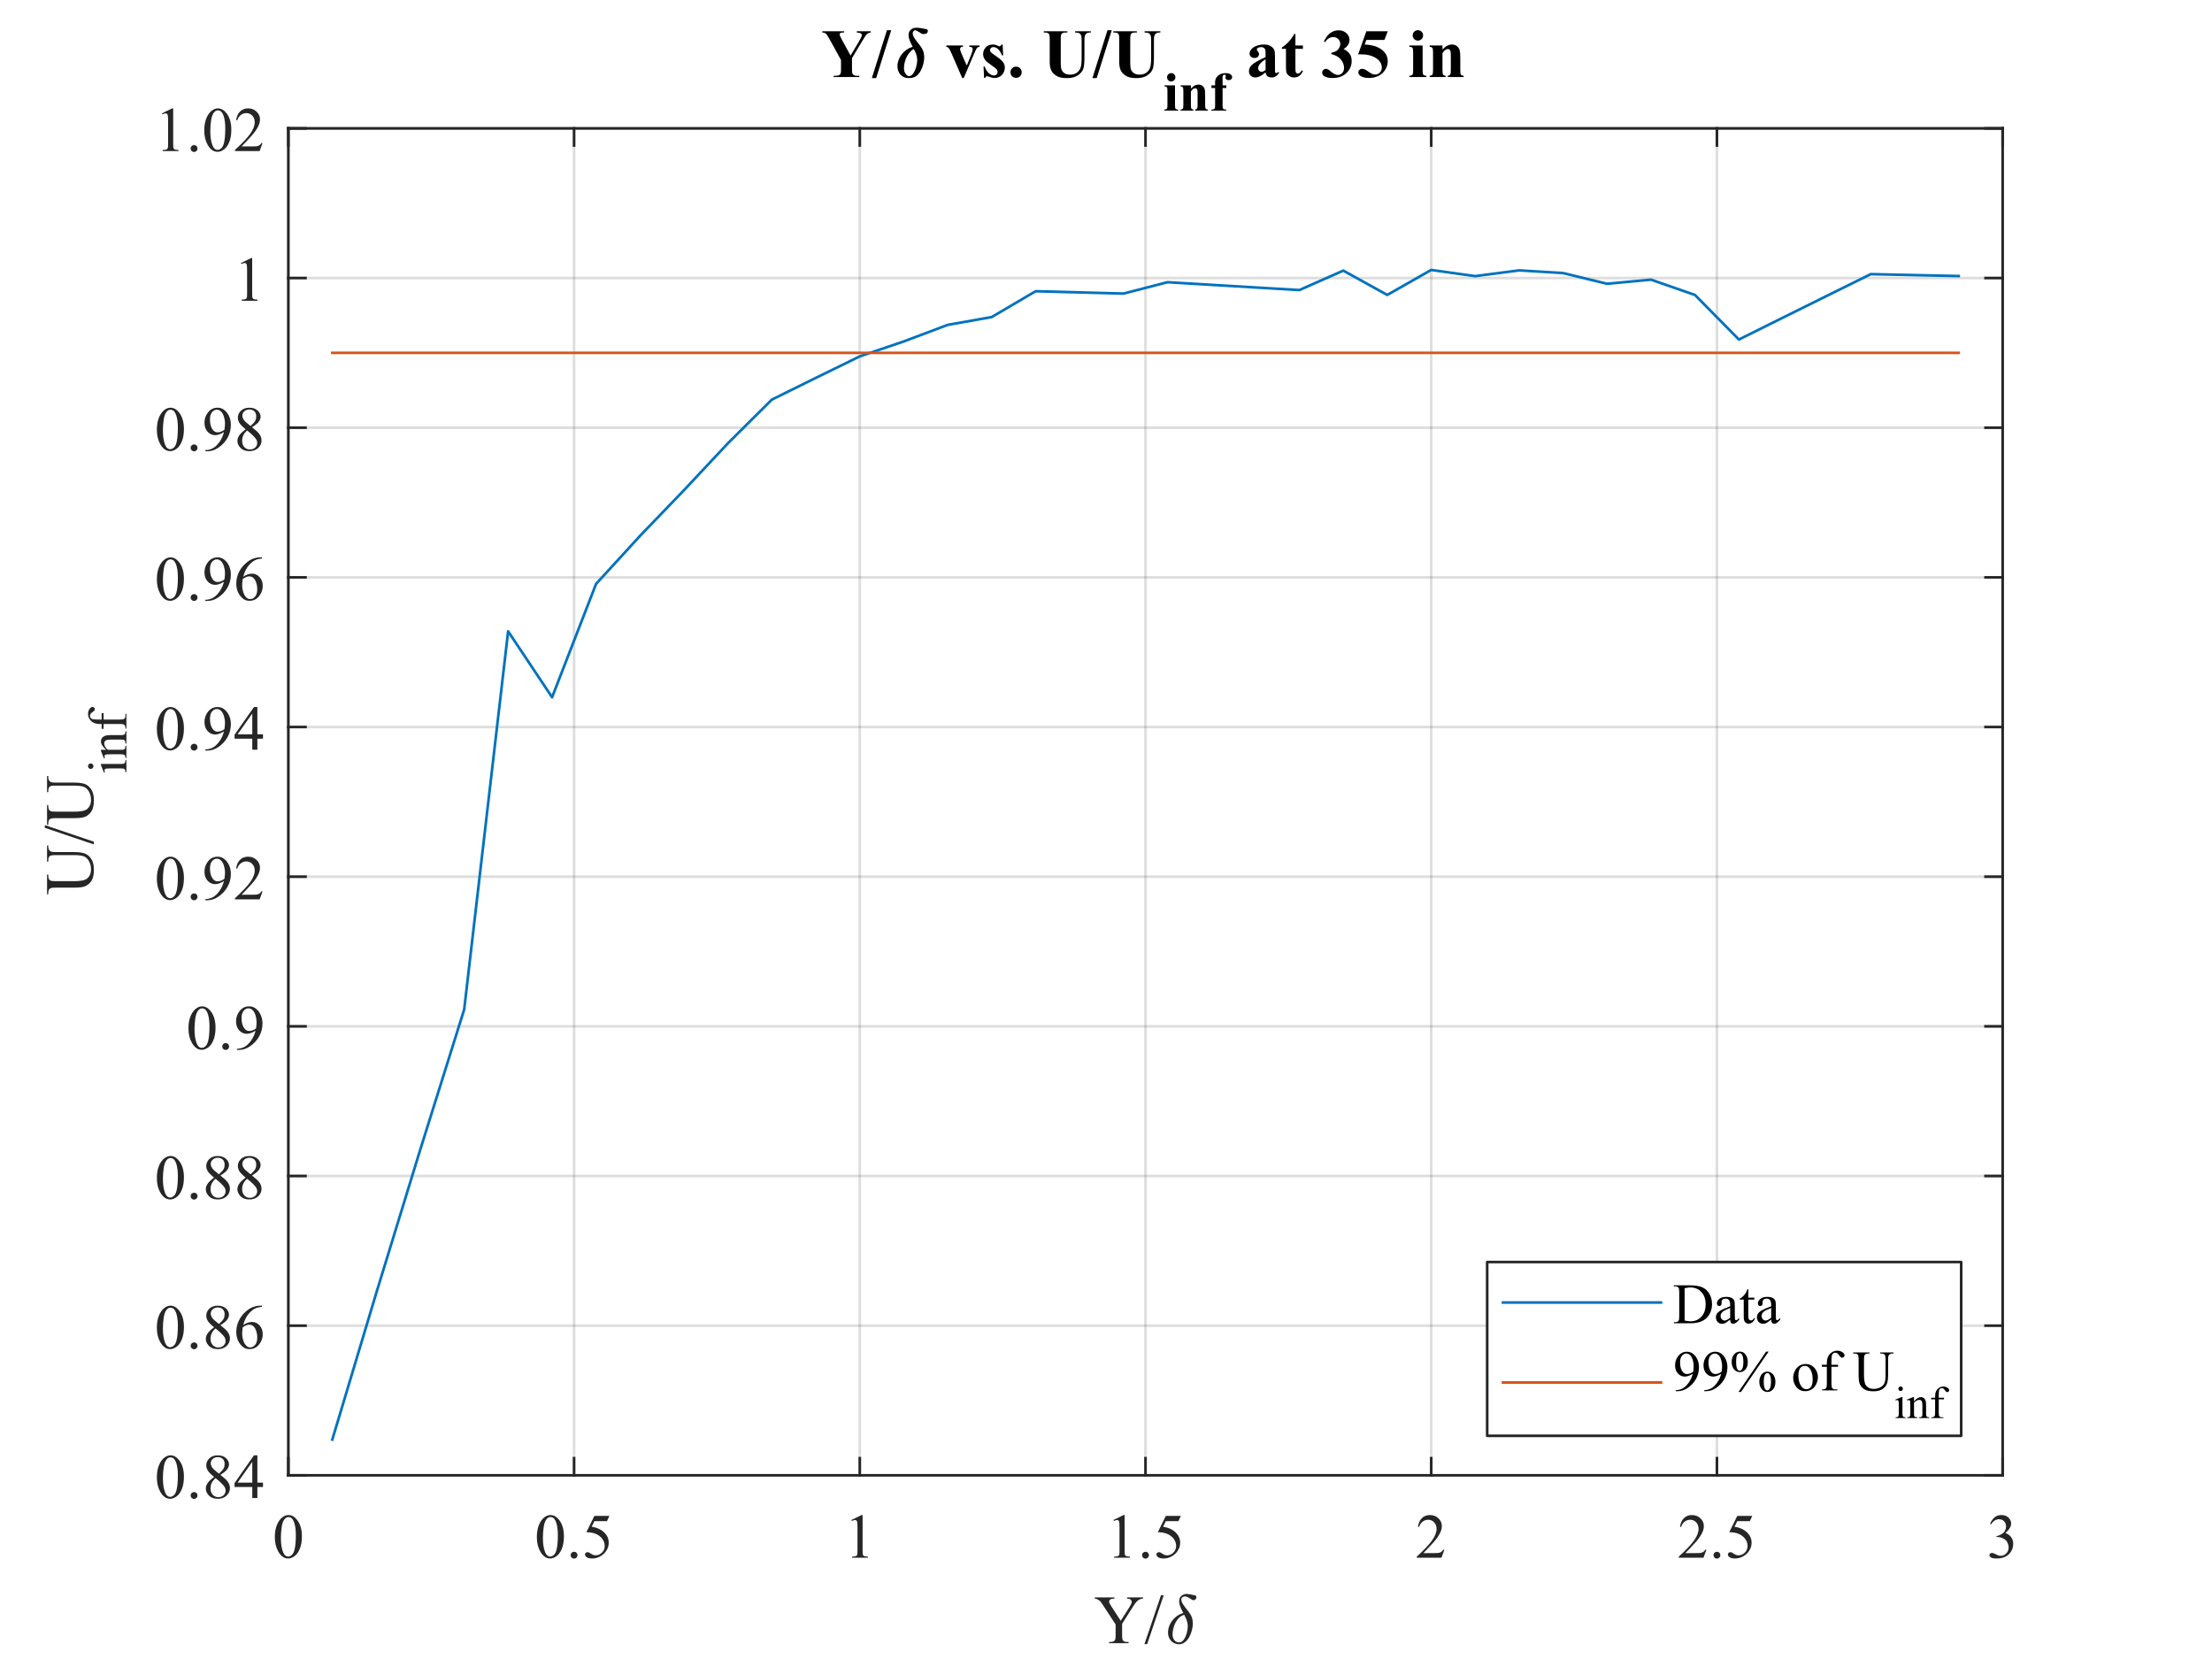 <?xml version="1.0"?>
<!DOCTYPE svg PUBLIC '-//W3C//DTD SVG 1.0//EN'
          'http://www.w3.org/TR/2001/REC-SVG-20010904/DTD/svg10.dtd'>
<svg xmlns:xlink="http://www.w3.org/1999/xlink" style="fill-opacity:1; color-rendering:auto; color-interpolation:auto; text-rendering:auto; stroke:black; stroke-linecap:square; stroke-miterlimit:10; shape-rendering:auto; stroke-opacity:1; fill:black; stroke-dasharray:none; font-weight:normal; stroke-width:1; font-family:'Dialog'; font-style:normal; stroke-linejoin:miter; font-size:12px; stroke-dashoffset:0; image-rendering:auto;" width="1120" height="840" xmlns="http://www.w3.org/2000/svg"
><rect width="100%" height="100%" fill="#333333" stroke="none"/><!--Generated by the Batik Graphics2D SVG Generator--><defs id="genericDefs"
  /><g
  ><defs id="defs1"
    ><clipPath clipPathUnits="userSpaceOnUse" id="clipPath1"
      ><path d="M0 0 L1120 0 L1120 840 L0 840 L0 0 Z"
      /></clipPath
    ></defs
    ><g style="fill:white; stroke:white;"
    ><rect x="0" y="0" width="1120" style="clip-path:url(#clipPath1); stroke:none;" height="840"
    /></g
    ><g style="fill:white; text-rendering:optimizeSpeed; color-rendering:optimizeSpeed; image-rendering:optimizeSpeed; shape-rendering:crispEdges; stroke:white; color-interpolation:sRGB;"
    ><rect x="0" width="1120" height="840" y="0" style="stroke:none;"
      /><path style="stroke:none;" d="M146 747 L1014 747 L1014 65 L146 65 Z"
    /></g
    ><g style="stroke-linecap:butt; fill-opacity:0.149; fill:rgb(38,38,38); text-rendering:geometricPrecision; image-rendering:optimizeQuality; color-rendering:optimizeQuality; stroke-linejoin:round; stroke:rgb(38,38,38); color-interpolation:linearRGB; stroke-width:1.333; stroke-opacity:0.149;"
    ><line y2="65" style="fill:none;" x1="146" x2="146" y1="747"
      /><line y2="65" style="fill:none;" x1="290.667" x2="290.667" y1="747"
      /><line y2="65" style="fill:none;" x1="435.333" x2="435.333" y1="747"
      /><line y2="65" style="fill:none;" x1="580" x2="580" y1="747"
      /><line y2="65" style="fill:none;" x1="724.667" x2="724.667" y1="747"
      /><line y2="65" style="fill:none;" x1="869.333" x2="869.333" y1="747"
      /><line y2="65" style="fill:none;" x1="1014" x2="1014" y1="747"
      /><line y2="747" style="fill:none;" x1="1014" x2="146" y1="747"
      /><line y2="671.222" style="fill:none;" x1="1014" x2="146" y1="671.222"
      /><line y2="595.444" style="fill:none;" x1="1014" x2="146" y1="595.444"
      /><line y2="519.667" style="fill:none;" x1="1014" x2="146" y1="519.667"
      /><line y2="443.889" style="fill:none;" x1="1014" x2="146" y1="443.889"
      /><line y2="368.111" style="fill:none;" x1="1014" x2="146" y1="368.111"
      /><line y2="292.333" style="fill:none;" x1="1014" x2="146" y1="292.333"
      /><line y2="216.555" style="fill:none;" x1="1014" x2="146" y1="216.555"
      /><line y2="140.778" style="fill:none;" x1="1014" x2="146" y1="140.778"
      /><line y2="65" style="fill:none;" x1="1014" x2="146" y1="65"
      /><line x1="146" x2="1014" y1="747" style="stroke-linecap:square; fill-opacity:1; fill:none; stroke-opacity:1;" y2="747"
      /><line x1="146" x2="1014" y1="65" style="stroke-linecap:square; fill-opacity:1; fill:none; stroke-opacity:1;" y2="65"
      /><line x1="146" x2="146" y1="747" style="stroke-linecap:square; fill-opacity:1; fill:none; stroke-opacity:1;" y2="738.32"
      /><line x1="290.667" x2="290.667" y1="747" style="stroke-linecap:square; fill-opacity:1; fill:none; stroke-opacity:1;" y2="738.32"
      /><line x1="435.333" x2="435.333" y1="747" style="stroke-linecap:square; fill-opacity:1; fill:none; stroke-opacity:1;" y2="738.32"
      /><line x1="580" x2="580" y1="747" style="stroke-linecap:square; fill-opacity:1; fill:none; stroke-opacity:1;" y2="738.32"
      /><line x1="724.667" x2="724.667" y1="747" style="stroke-linecap:square; fill-opacity:1; fill:none; stroke-opacity:1;" y2="738.32"
      /><line x1="869.333" x2="869.333" y1="747" style="stroke-linecap:square; fill-opacity:1; fill:none; stroke-opacity:1;" y2="738.32"
      /><line x1="1014" x2="1014" y1="747" style="stroke-linecap:square; fill-opacity:1; fill:none; stroke-opacity:1;" y2="738.32"
      /><line x1="146" x2="146" y1="65" style="stroke-linecap:square; fill-opacity:1; fill:none; stroke-opacity:1;" y2="73.68"
      /><line x1="290.667" x2="290.667" y1="65" style="stroke-linecap:square; fill-opacity:1; fill:none; stroke-opacity:1;" y2="73.68"
      /><line x1="435.333" x2="435.333" y1="65" style="stroke-linecap:square; fill-opacity:1; fill:none; stroke-opacity:1;" y2="73.68"
      /><line x1="580" x2="580" y1="65" style="stroke-linecap:square; fill-opacity:1; fill:none; stroke-opacity:1;" y2="73.68"
      /><line x1="724.667" x2="724.667" y1="65" style="stroke-linecap:square; fill-opacity:1; fill:none; stroke-opacity:1;" y2="73.68"
      /><line x1="869.333" x2="869.333" y1="65" style="stroke-linecap:square; fill-opacity:1; fill:none; stroke-opacity:1;" y2="73.68"
      /><line x1="1014" x2="1014" y1="65" style="stroke-linecap:square; fill-opacity:1; fill:none; stroke-opacity:1;" y2="73.68"
    /></g
    ><g transform="translate(146,758.733)" style="font-size:32px; fill:rgb(38,38,38); text-rendering:geometricPrecision; image-rendering:optimizeQuality; color-rendering:optimizeQuality; font-family:'Times New Roman'; stroke:rgb(38,38,38); color-interpolation:linearRGB;"
    ><path style="stroke:none;" d="M-6.844 19.531 Q-6.844 15.906 -5.75 13.289 Q-4.656 10.672 -2.844 9.391 Q-1.438 8.375 0.062 8.375 Q2.5 8.375 4.438 10.859 Q6.859 13.938 6.859 19.203 Q6.859 22.891 5.797 25.469 Q4.734 28.047 3.086 29.211 Q1.438 30.375 -0.094 30.375 Q-3.125 30.375 -5.141 26.797 Q-6.844 23.781 -6.844 19.531 ZM-3.781 19.922 Q-3.781 24.297 -2.703 27.062 Q-1.812 29.391 -0.047 29.391 Q0.797 29.391 1.703 28.633 Q2.609 27.875 3.078 26.094 Q3.797 23.406 3.797 18.516 Q3.797 14.891 3.047 12.469 Q2.484 10.672 1.594 9.922 Q0.953 9.406 0.047 9.406 Q-1.016 9.406 -1.844 10.359 Q-2.969 11.656 -3.375 14.438 Q-3.781 17.219 -3.781 19.922 Z"
    /></g
    ><g transform="translate(290.667,758.733)" style="font-size:32px; fill:rgb(38,38,38); text-rendering:geometricPrecision; image-rendering:optimizeQuality; color-rendering:optimizeQuality; font-family:'Times New Roman'; stroke:rgb(38,38,38); color-interpolation:linearRGB;"
    ><path style="stroke:none;" d="M-18.844 19.531 Q-18.844 15.906 -17.75 13.289 Q-16.656 10.672 -14.844 9.391 Q-13.438 8.375 -11.938 8.375 Q-9.5 8.375 -7.562 10.859 Q-5.141 13.938 -5.141 19.203 Q-5.141 22.891 -6.203 25.469 Q-7.266 28.047 -8.914 29.211 Q-10.562 30.375 -12.094 30.375 Q-15.125 30.375 -17.141 26.797 Q-18.844 23.781 -18.844 19.531 ZM-15.781 19.922 Q-15.781 24.297 -14.703 27.062 Q-13.812 29.391 -12.047 29.391 Q-11.203 29.391 -10.297 28.633 Q-9.391 27.875 -8.922 26.094 Q-8.203 23.406 -8.203 18.516 Q-8.203 14.891 -8.953 12.469 Q-9.516 10.672 -10.406 9.922 Q-11.047 9.406 -11.953 9.406 Q-13.016 9.406 -13.844 10.359 Q-14.969 11.656 -15.375 14.438 Q-15.781 17.219 -15.781 19.922 ZM0 26.969 Q0.734 26.969 1.234 27.477 Q1.734 27.984 1.734 28.703 Q1.734 29.422 1.227 29.93 Q0.719 30.438 0 30.438 Q-0.719 30.438 -1.227 29.93 Q-1.734 29.422 -1.734 28.703 Q-1.734 27.969 -1.227 27.469 Q-0.719 26.969 0 26.969 ZM17.891 8.812 L16.672 11.469 L10.297 11.469 L8.906 14.312 Q13.047 14.922 15.469 17.391 Q17.547 19.516 17.547 22.391 Q17.547 24.062 16.867 25.484 Q16.188 26.906 15.156 27.906 Q14.125 28.906 12.859 29.516 Q11.062 30.375 9.172 30.375 Q7.266 30.375 6.398 29.727 Q5.531 29.078 5.531 28.297 Q5.531 27.859 5.891 27.523 Q6.25 27.188 6.797 27.188 Q7.203 27.188 7.508 27.312 Q7.812 27.438 8.547 27.953 Q9.719 28.766 10.922 28.766 Q12.75 28.766 14.133 27.383 Q15.516 26 15.516 24.016 Q15.516 22.094 14.281 20.43 Q13.047 18.766 10.875 17.859 Q9.172 17.156 6.234 17.047 L10.297 8.812 L17.891 8.812 Z"
    /></g
    ><g transform="translate(435.333,758.733)" style="font-size:32px; fill:rgb(38,38,38); text-rendering:geometricPrecision; image-rendering:optimizeQuality; color-rendering:optimizeQuality; font-family:'Times New Roman'; stroke:rgb(38,38,38); color-interpolation:linearRGB;"
    ><path style="stroke:none;" d="M-4.25 10.891 L0.906 8.375 L1.422 8.375 L1.422 26.266 Q1.422 28.047 1.57 28.484 Q1.719 28.922 2.188 29.156 Q2.656 29.391 4.094 29.422 L4.094 30 L-3.875 30 L-3.875 29.422 Q-2.375 29.391 -1.938 29.164 Q-1.5 28.938 -1.328 28.555 Q-1.156 28.172 -1.156 26.266 L-1.156 14.828 Q-1.156 12.516 -1.312 11.859 Q-1.422 11.359 -1.711 11.125 Q-2 10.891 -2.406 10.891 Q-2.984 10.891 -4.016 11.375 L-4.25 10.891 Z"
    /></g
    ><g transform="translate(580,758.733)" style="font-size:32px; fill:rgb(38,38,38); text-rendering:geometricPrecision; image-rendering:optimizeQuality; color-rendering:optimizeQuality; font-family:'Times New Roman'; stroke:rgb(38,38,38); color-interpolation:linearRGB;"
    ><path style="stroke:none;" d="M-16.25 10.891 L-11.094 8.375 L-10.578 8.375 L-10.578 26.266 Q-10.578 28.047 -10.43 28.484 Q-10.281 28.922 -9.812 29.156 Q-9.344 29.391 -7.906 29.422 L-7.906 30 L-15.875 30 L-15.875 29.422 Q-14.375 29.391 -13.938 29.164 Q-13.5 28.938 -13.328 28.555 Q-13.156 28.172 -13.156 26.266 L-13.156 14.828 Q-13.156 12.516 -13.312 11.859 Q-13.422 11.359 -13.711 11.125 Q-14 10.891 -14.406 10.891 Q-14.984 10.891 -16.016 11.375 L-16.25 10.891 ZM0 26.969 Q0.734 26.969 1.234 27.477 Q1.734 27.984 1.734 28.703 Q1.734 29.422 1.227 29.93 Q0.719 30.438 0 30.438 Q-0.719 30.438 -1.227 29.93 Q-1.734 29.422 -1.734 28.703 Q-1.734 27.969 -1.227 27.469 Q-0.719 26.969 0 26.969 ZM17.891 8.812 L16.672 11.469 L10.297 11.469 L8.906 14.312 Q13.047 14.922 15.469 17.391 Q17.547 19.516 17.547 22.391 Q17.547 24.062 16.867 25.484 Q16.188 26.906 15.156 27.906 Q14.125 28.906 12.859 29.516 Q11.062 30.375 9.172 30.375 Q7.266 30.375 6.398 29.727 Q5.531 29.078 5.531 28.297 Q5.531 27.859 5.891 27.523 Q6.25 27.188 6.797 27.188 Q7.203 27.188 7.508 27.312 Q7.812 27.438 8.547 27.953 Q9.719 28.766 10.922 28.766 Q12.75 28.766 14.133 27.383 Q15.516 26 15.516 24.016 Q15.516 22.094 14.281 20.43 Q13.047 18.766 10.875 17.859 Q9.172 17.156 6.234 17.047 L10.297 8.812 L17.891 8.812 Z"
    /></g
    ><g transform="translate(724.667,758.733)" style="font-size:32px; fill:rgb(38,38,38); text-rendering:geometricPrecision; image-rendering:optimizeQuality; color-rendering:optimizeQuality; font-family:'Times New Roman'; stroke:rgb(38,38,38); color-interpolation:linearRGB;"
    ><path style="stroke:none;" d="M6.672 25.922 L5.188 30 L-7.312 30 L-7.312 29.422 Q-1.797 24.391 0.453 21.203 Q2.703 18.016 2.703 15.375 Q2.703 13.359 1.469 12.062 Q0.234 10.766 -1.484 10.766 Q-3.047 10.766 -4.289 11.68 Q-5.531 12.594 -6.125 14.359 L-6.703 14.359 Q-6.312 11.469 -4.695 9.922 Q-3.078 8.375 -0.656 8.375 Q1.922 8.375 3.648 10.031 Q5.375 11.688 5.375 13.938 Q5.375 15.547 4.625 17.156 Q3.469 19.688 0.875 22.516 Q-3.016 26.766 -3.984 27.641 L1.547 27.641 Q3.234 27.641 3.914 27.516 Q4.594 27.391 5.141 27.008 Q5.688 26.625 6.094 25.922 L6.672 25.922 Z"
    /></g
    ><g transform="translate(869.333,758.733)" style="font-size:32px; fill:rgb(38,38,38); text-rendering:geometricPrecision; image-rendering:optimizeQuality; color-rendering:optimizeQuality; font-family:'Times New Roman'; stroke:rgb(38,38,38); color-interpolation:linearRGB;"
    ><path style="stroke:none;" d="M-5.328 25.922 L-6.812 30 L-19.312 30 L-19.312 29.422 Q-13.797 24.391 -11.547 21.203 Q-9.297 18.016 -9.297 15.375 Q-9.297 13.359 -10.531 12.062 Q-11.766 10.766 -13.484 10.766 Q-15.047 10.766 -16.289 11.68 Q-17.531 12.594 -18.125 14.359 L-18.703 14.359 Q-18.312 11.469 -16.695 9.922 Q-15.078 8.375 -12.656 8.375 Q-10.078 8.375 -8.352 10.031 Q-6.625 11.688 -6.625 13.938 Q-6.625 15.547 -7.375 17.156 Q-8.531 19.688 -11.125 22.516 Q-15.016 26.766 -15.984 27.641 L-10.453 27.641 Q-8.766 27.641 -8.086 27.516 Q-7.406 27.391 -6.859 27.008 Q-6.312 26.625 -5.906 25.922 L-5.328 25.922 ZM0 26.969 Q0.734 26.969 1.234 27.477 Q1.734 27.984 1.734 28.703 Q1.734 29.422 1.227 29.93 Q0.719 30.438 0 30.438 Q-0.719 30.438 -1.227 29.93 Q-1.734 29.422 -1.734 28.703 Q-1.734 27.969 -1.227 27.469 Q-0.719 26.969 0 26.969 ZM17.891 8.812 L16.672 11.469 L10.297 11.469 L8.906 14.312 Q13.047 14.922 15.469 17.391 Q17.547 19.516 17.547 22.391 Q17.547 24.062 16.867 25.484 Q16.188 26.906 15.156 27.906 Q14.125 28.906 12.859 29.516 Q11.062 30.375 9.172 30.375 Q7.266 30.375 6.398 29.727 Q5.531 29.078 5.531 28.297 Q5.531 27.859 5.891 27.523 Q6.25 27.188 6.797 27.188 Q7.203 27.188 7.508 27.312 Q7.812 27.438 8.547 27.953 Q9.719 28.766 10.922 28.766 Q12.75 28.766 14.133 27.383 Q15.516 26 15.516 24.016 Q15.516 22.094 14.281 20.43 Q13.047 18.766 10.875 17.859 Q9.172 17.156 6.234 17.047 L10.297 8.812 L17.891 8.812 Z"
    /></g
    ><g transform="translate(1014,758.733)" style="font-size:32px; fill:rgb(38,38,38); text-rendering:geometricPrecision; image-rendering:optimizeQuality; color-rendering:optimizeQuality; font-family:'Times New Roman'; stroke:rgb(38,38,38); color-interpolation:linearRGB;"
    ><path style="stroke:none;" d="M-6.375 12.844 Q-5.469 10.703 -4.086 9.539 Q-2.703 8.375 -0.641 8.375 Q1.906 8.375 3.266 10.031 Q4.297 11.266 4.297 12.672 Q4.297 14.984 1.391 17.453 Q3.344 18.219 4.344 19.641 Q5.344 21.062 5.344 22.984 Q5.344 25.734 3.594 27.75 Q1.312 30.375 -3.016 30.375 Q-5.156 30.375 -5.93 29.844 Q-6.703 29.312 -6.703 28.703 Q-6.703 28.25 -6.336 27.906 Q-5.969 27.562 -5.453 27.562 Q-5.062 27.562 -4.656 27.688 Q-4.391 27.766 -3.453 28.258 Q-2.516 28.75 -2.156 28.844 Q-1.578 29.016 -0.922 29.016 Q0.672 29.016 1.852 27.781 Q3.031 26.547 3.031 24.859 Q3.031 23.625 2.484 22.453 Q2.078 21.578 1.594 21.125 Q0.922 20.5 -0.25 19.992 Q-1.422 19.484 -2.641 19.484 L-3.141 19.484 L-3.141 19.016 Q-1.906 18.859 -0.664 18.125 Q0.578 17.391 1.141 16.359 Q1.703 15.328 1.703 14.094 Q1.703 12.484 0.695 11.492 Q-0.312 10.5 -1.812 10.5 Q-4.234 10.5 -5.859 13.094 L-6.375 12.844 Z"
    /></g
    ><g transform="translate(554,832)" style="font-size:35.2px; fill:rgb(38,38,38); text-rendering:geometricPrecision; image-rendering:optimizeQuality; color-rendering:optimizeQuality; font-family:'Times New Roman'; stroke:rgb(38,38,38); color-interpolation:linearRGB;"
    ><path style="stroke:none;" d="M16.688 -23.172 L24.766 -23.172 L24.766 -22.547 L24.312 -22.547 Q23.875 -22.547 23.023 -22.148 Q22.172 -21.75 21.469 -21.016 Q20.766 -20.281 19.734 -18.625 L14.156 -9.828 L14.156 -4.016 Q14.156 -1.875 14.625 -1.344 Q15.281 -0.625 16.688 -0.625 L17.438 -0.625 L17.438 0 L7.594 0 L7.594 -0.625 L8.406 -0.625 Q9.875 -0.625 10.5 -1.516 Q10.875 -2.062 10.875 -4.016 L10.875 -9.5 L4.516 -19.203 Q3.391 -20.922 2.984 -21.344 Q2.578 -21.766 1.312 -22.375 Q0.969 -22.547 0.328 -22.547 L0.328 -23.172 L10.234 -23.172 L10.234 -22.547 L9.719 -22.547 Q8.922 -22.547 8.25 -22.172 Q7.578 -21.797 7.578 -21.031 Q7.578 -20.422 8.609 -18.812 L13.453 -11.344 L18 -18.484 Q19.016 -20.094 19.016 -20.891 Q19.016 -21.359 18.773 -21.734 Q18.531 -22.109 18.07 -22.328 Q17.609 -22.547 16.688 -22.547 L16.688 -23.172 ZM35.224 -24.297 L26.833 0.484 L25.458 0.484 L33.849 -24.297 L35.224 -24.297 Z"
    /></g
    ><g transform="translate(590,832)" style="font-size:35.2px; fill:rgb(38,38,38); text-rendering:geometricPrecision; image-rendering:optimizeQuality; color-rendering:optimizeQuality; font-family:'mwb_cmmi10'; stroke:rgb(38,38,38); color-interpolation:linearRGB;"
    ><path style="stroke:none;" d="M7 0.531 Q5.797 0.531 4.75 0.078 Q3.703 -0.375 2.93 -1.227 Q2.156 -2.078 1.781 -3.133 Q1.406 -4.188 1.406 -5.422 Q1.406 -7.609 2.438 -9.664 Q3.469 -11.719 5.258 -13.227 Q7.047 -14.734 9.141 -15.266 Q8.125 -17.156 7.586 -18.531 Q7.047 -19.906 7.047 -21.344 Q7.047 -22.406 7.539 -23.219 Q8.031 -24.031 8.906 -24.492 Q9.781 -24.953 10.859 -24.953 Q11.891 -24.953 14.984 -24.25 Q15.797 -24.062 15.797 -23.312 Q15.797 -22.734 15.367 -22.25 Q14.938 -21.766 14.359 -21.766 Q13.922 -21.766 13.586 -21.969 Q13.25 -22.172 12.516 -22.664 Q11.781 -23.156 11.195 -23.422 Q10.609 -23.688 9.984 -23.688 Q9.266 -23.688 8.695 -23.25 Q8.125 -22.812 8.125 -22.109 Q8.125 -21 9.102 -19.555 Q10.078 -18.109 11.891 -15.859 Q13.969 -13.234 13.969 -10.047 Q13.969 -8.484 13.516 -6.648 Q13.062 -4.812 12.195 -3.195 Q11.328 -1.578 9.984 -0.523 Q8.641 0.531 7 0.531 ZM7.078 -0.422 Q8.438 -0.422 9.422 -1.844 Q10.406 -3.266 10.914 -5.219 Q11.422 -7.172 11.422 -8.516 Q11.422 -11.125 9.594 -14.391 Q7.734 -13.875 6.406 -12.234 Q5.078 -10.594 4.391 -8.461 Q3.703 -6.328 3.703 -4.406 Q3.703 -2.734 4.578 -1.578 Q5.453 -0.422 7.078 -0.422 Z"
    /></g
    ><g style="fill:rgb(38,38,38); text-rendering:geometricPrecision; image-rendering:optimizeQuality; color-rendering:optimizeQuality; stroke-linejoin:round; stroke:rgb(38,38,38); color-interpolation:linearRGB; stroke-width:1.333;"
    ><line y2="65" style="fill:none;" x1="146" x2="146" y1="747"
      /><line y2="65" style="fill:none;" x1="1014" x2="1014" y1="747"
      /><line y2="747" style="fill:none;" x1="146" x2="154.68" y1="747"
      /><line y2="671.222" style="fill:none;" x1="146" x2="154.68" y1="671.222"
      /><line y2="595.444" style="fill:none;" x1="146" x2="154.68" y1="595.444"
      /><line y2="519.667" style="fill:none;" x1="146" x2="154.68" y1="519.667"
      /><line y2="443.889" style="fill:none;" x1="146" x2="154.68" y1="443.889"
      /><line y2="368.111" style="fill:none;" x1="146" x2="154.68" y1="368.111"
      /><line y2="292.333" style="fill:none;" x1="146" x2="154.68" y1="292.333"
      /><line y2="216.555" style="fill:none;" x1="146" x2="154.68" y1="216.555"
      /><line y2="140.778" style="fill:none;" x1="146" x2="154.68" y1="140.778"
      /><line y2="65" style="fill:none;" x1="146" x2="154.68" y1="65"
      /><line y2="747" style="fill:none;" x1="1014" x2="1005.32" y1="747"
      /><line y2="671.222" style="fill:none;" x1="1014" x2="1005.32" y1="671.222"
      /><line y2="595.444" style="fill:none;" x1="1014" x2="1005.32" y1="595.444"
      /><line y2="519.667" style="fill:none;" x1="1014" x2="1005.32" y1="519.667"
      /><line y2="443.889" style="fill:none;" x1="1014" x2="1005.32" y1="443.889"
      /><line y2="368.111" style="fill:none;" x1="1014" x2="1005.32" y1="368.111"
      /><line y2="292.333" style="fill:none;" x1="1014" x2="1005.32" y1="292.333"
      /><line y2="216.555" style="fill:none;" x1="1014" x2="1005.32" y1="216.555"
      /><line y2="140.778" style="fill:none;" x1="1014" x2="1005.32" y1="140.778"
      /><line y2="65" style="fill:none;" x1="1014" x2="1005.32" y1="65"
    /></g
    ><g transform="translate(134.267,747)" style="font-size:32px; fill:rgb(38,38,38); text-rendering:geometricPrecision; image-rendering:optimizeQuality; color-rendering:optimizeQuality; font-family:'Times New Roman'; stroke:rgb(38,38,38); color-interpolation:linearRGB;"
    ><path style="stroke:none;" d="M-54.844 1.031 Q-54.844 -2.594 -53.75 -5.211 Q-52.656 -7.828 -50.844 -9.109 Q-49.438 -10.125 -47.938 -10.125 Q-45.5 -10.125 -43.562 -7.641 Q-41.141 -4.562 -41.141 0.703 Q-41.141 4.391 -42.203 6.969 Q-43.266 9.547 -44.914 10.711 Q-46.562 11.875 -48.094 11.875 Q-51.125 11.875 -53.141 8.297 Q-54.844 5.281 -54.844 1.031 ZM-51.781 1.422 Q-51.781 5.797 -50.703 8.562 Q-49.812 10.891 -48.047 10.891 Q-47.203 10.891 -46.297 10.133 Q-45.391 9.375 -44.922 7.594 Q-44.203 4.906 -44.203 0.016 Q-44.203 -3.609 -44.953 -6.031 Q-45.516 -7.828 -46.406 -8.578 Q-47.047 -9.094 -47.953 -9.094 Q-49.016 -9.094 -49.844 -8.141 Q-50.969 -6.844 -51.375 -4.062 Q-51.781 -1.281 -51.781 1.422 ZM-36 8.469 Q-35.266 8.469 -34.766 8.977 Q-34.266 9.484 -34.266 10.203 Q-34.266 10.922 -34.773 11.43 Q-35.281 11.938 -36 11.938 Q-36.719 11.938 -37.227 11.43 Q-37.734 10.922 -37.734 10.203 Q-37.734 9.469 -37.227 8.969 Q-36.719 8.469 -36 8.469 ZM-25.859 0.828 Q-28.375 -1.234 -29.102 -2.484 Q-29.828 -3.734 -29.828 -5.078 Q-29.828 -7.141 -28.234 -8.633 Q-26.641 -10.125 -24 -10.125 Q-21.438 -10.125 -19.875 -8.734 Q-18.312 -7.344 -18.312 -5.562 Q-18.312 -4.375 -19.156 -3.141 Q-20 -1.906 -22.672 -0.234 Q-19.922 1.891 -19.031 3.109 Q-17.844 4.703 -17.844 6.469 Q-17.844 8.703 -19.547 10.289 Q-21.25 11.875 -24.016 11.875 Q-27.031 11.875 -28.719 9.984 Q-30.062 8.469 -30.062 6.672 Q-30.062 5.266 -29.117 3.883 Q-28.172 2.5 -25.859 0.828 ZM-23.406 -0.844 Q-21.531 -2.531 -21.031 -3.508 Q-20.531 -4.484 -20.531 -5.719 Q-20.531 -7.359 -21.453 -8.289 Q-22.375 -9.219 -23.969 -9.219 Q-25.562 -9.219 -26.562 -8.297 Q-27.562 -7.375 -27.562 -6.141 Q-27.562 -5.328 -27.148 -4.516 Q-26.734 -3.703 -25.969 -2.969 L-23.406 -0.844 ZM-25.125 1.422 Q-26.422 2.516 -27.047 3.805 Q-27.672 5.094 -27.672 6.594 Q-27.672 8.609 -26.57 9.82 Q-25.469 11.031 -23.766 11.031 Q-22.078 11.031 -21.062 10.078 Q-20.047 9.125 -20.047 7.766 Q-20.047 6.641 -20.641 5.75 Q-21.75 4.094 -25.125 1.422 ZM-1.109 3.688 L-1.109 5.906 L-3.953 5.906 L-3.953 11.5 L-6.531 11.5 L-6.531 5.906 L-15.5 5.906 L-15.5 3.906 L-5.672 -10.125 L-3.953 -10.125 L-3.953 3.688 L-1.109 3.688 ZM-6.531 3.688 L-6.531 -6.828 L-13.969 3.688 L-6.531 3.688 Z"
    /></g
    ><g transform="translate(134.267,671.222)" style="font-size:32px; fill:rgb(38,38,38); text-rendering:geometricPrecision; image-rendering:optimizeQuality; color-rendering:optimizeQuality; font-family:'Times New Roman'; stroke:rgb(38,38,38); color-interpolation:linearRGB;"
    ><path style="stroke:none;" d="M-54.844 1.031 Q-54.844 -2.594 -53.75 -5.211 Q-52.656 -7.828 -50.844 -9.109 Q-49.438 -10.125 -47.938 -10.125 Q-45.5 -10.125 -43.562 -7.641 Q-41.141 -4.562 -41.141 0.703 Q-41.141 4.391 -42.203 6.969 Q-43.266 9.547 -44.914 10.711 Q-46.562 11.875 -48.094 11.875 Q-51.125 11.875 -53.141 8.297 Q-54.844 5.281 -54.844 1.031 ZM-51.781 1.422 Q-51.781 5.797 -50.703 8.562 Q-49.812 10.891 -48.047 10.891 Q-47.203 10.891 -46.297 10.133 Q-45.391 9.375 -44.922 7.594 Q-44.203 4.906 -44.203 0.016 Q-44.203 -3.609 -44.953 -6.031 Q-45.516 -7.828 -46.406 -8.578 Q-47.047 -9.094 -47.953 -9.094 Q-49.016 -9.094 -49.844 -8.141 Q-50.969 -6.844 -51.375 -4.062 Q-51.781 -1.281 -51.781 1.422 ZM-36 8.469 Q-35.266 8.469 -34.766 8.977 Q-34.266 9.484 -34.266 10.203 Q-34.266 10.922 -34.773 11.43 Q-35.281 11.938 -36 11.938 Q-36.719 11.938 -37.227 11.43 Q-37.734 10.922 -37.734 10.203 Q-37.734 9.469 -37.227 8.969 Q-36.719 8.469 -36 8.469 ZM-25.859 0.828 Q-28.375 -1.234 -29.102 -2.484 Q-29.828 -3.734 -29.828 -5.078 Q-29.828 -7.141 -28.234 -8.633 Q-26.641 -10.125 -24 -10.125 Q-21.438 -10.125 -19.875 -8.734 Q-18.312 -7.344 -18.312 -5.562 Q-18.312 -4.375 -19.156 -3.141 Q-20 -1.906 -22.672 -0.234 Q-19.922 1.891 -19.031 3.109 Q-17.844 4.703 -17.844 6.469 Q-17.844 8.703 -19.547 10.289 Q-21.25 11.875 -24.016 11.875 Q-27.031 11.875 -28.719 9.984 Q-30.062 8.469 -30.062 6.672 Q-30.062 5.266 -29.117 3.883 Q-28.172 2.5 -25.859 0.828 ZM-23.406 -0.844 Q-21.531 -2.531 -21.031 -3.508 Q-20.531 -4.484 -20.531 -5.719 Q-20.531 -7.359 -21.453 -8.289 Q-22.375 -9.219 -23.969 -9.219 Q-25.562 -9.219 -26.562 -8.297 Q-27.562 -7.375 -27.562 -6.141 Q-27.562 -5.328 -27.148 -4.516 Q-26.734 -3.703 -25.969 -2.969 L-23.406 -0.844 ZM-25.125 1.422 Q-26.422 2.516 -27.047 3.805 Q-27.672 5.094 -27.672 6.594 Q-27.672 8.609 -26.57 9.82 Q-25.469 11.031 -23.766 11.031 Q-22.078 11.031 -21.062 10.078 Q-20.047 9.125 -20.047 7.766 Q-20.047 6.641 -20.641 5.75 Q-21.75 4.094 -25.125 1.422 ZM-1.656 -10.125 L-1.656 -9.547 Q-3.719 -9.344 -5.023 -8.727 Q-6.328 -8.109 -7.602 -6.844 Q-8.875 -5.578 -9.711 -4.023 Q-10.547 -2.469 -11.109 -0.328 Q-8.859 -1.875 -6.594 -1.875 Q-4.422 -1.875 -2.828 -0.125 Q-1.234 1.625 -1.234 4.375 Q-1.234 7.031 -2.844 9.219 Q-4.781 11.875 -7.969 11.875 Q-10.141 11.875 -11.656 10.438 Q-14.625 7.641 -14.625 3.188 Q-14.625 0.344 -13.484 -2.219 Q-12.344 -4.781 -10.227 -6.766 Q-8.109 -8.75 -6.172 -9.438 Q-4.234 -10.125 -2.562 -10.125 L-1.656 -10.125 ZM-11.375 0.812 Q-11.656 2.922 -11.656 4.219 Q-11.656 5.719 -11.102 7.477 Q-10.547 9.234 -9.453 10.266 Q-8.656 11 -7.516 11 Q-6.156 11 -5.086 9.719 Q-4.016 8.438 -4.016 6.062 Q-4.016 3.391 -5.078 1.438 Q-6.141 -0.516 -8.094 -0.516 Q-8.688 -0.516 -9.367 -0.266 Q-10.047 -0.016 -11.375 0.812 Z"
    /></g
    ><g transform="translate(134.267,595.444)" style="font-size:32px; fill:rgb(38,38,38); text-rendering:geometricPrecision; image-rendering:optimizeQuality; color-rendering:optimizeQuality; font-family:'Times New Roman'; stroke:rgb(38,38,38); color-interpolation:linearRGB;"
    ><path style="stroke:none;" d="M-54.844 1.031 Q-54.844 -2.594 -53.75 -5.211 Q-52.656 -7.828 -50.844 -9.109 Q-49.438 -10.125 -47.938 -10.125 Q-45.5 -10.125 -43.562 -7.641 Q-41.141 -4.562 -41.141 0.703 Q-41.141 4.391 -42.203 6.969 Q-43.266 9.547 -44.914 10.711 Q-46.562 11.875 -48.094 11.875 Q-51.125 11.875 -53.141 8.297 Q-54.844 5.281 -54.844 1.031 ZM-51.781 1.422 Q-51.781 5.797 -50.703 8.562 Q-49.812 10.891 -48.047 10.891 Q-47.203 10.891 -46.297 10.133 Q-45.391 9.375 -44.922 7.594 Q-44.203 4.906 -44.203 0.016 Q-44.203 -3.609 -44.953 -6.031 Q-45.516 -7.828 -46.406 -8.578 Q-47.047 -9.094 -47.953 -9.094 Q-49.016 -9.094 -49.844 -8.141 Q-50.969 -6.844 -51.375 -4.062 Q-51.781 -1.281 -51.781 1.422 ZM-36 8.469 Q-35.266 8.469 -34.766 8.977 Q-34.266 9.484 -34.266 10.203 Q-34.266 10.922 -34.773 11.43 Q-35.281 11.938 -36 11.938 Q-36.719 11.938 -37.227 11.43 Q-37.734 10.922 -37.734 10.203 Q-37.734 9.469 -37.227 8.969 Q-36.719 8.469 -36 8.469 ZM-25.859 0.828 Q-28.375 -1.234 -29.102 -2.484 Q-29.828 -3.734 -29.828 -5.078 Q-29.828 -7.141 -28.234 -8.633 Q-26.641 -10.125 -24 -10.125 Q-21.438 -10.125 -19.875 -8.734 Q-18.312 -7.344 -18.312 -5.562 Q-18.312 -4.375 -19.156 -3.141 Q-20 -1.906 -22.672 -0.234 Q-19.922 1.891 -19.031 3.109 Q-17.844 4.703 -17.844 6.469 Q-17.844 8.703 -19.547 10.289 Q-21.25 11.875 -24.016 11.875 Q-27.031 11.875 -28.719 9.984 Q-30.062 8.469 -30.062 6.672 Q-30.062 5.266 -29.117 3.883 Q-28.172 2.5 -25.859 0.828 ZM-23.406 -0.844 Q-21.531 -2.531 -21.031 -3.508 Q-20.531 -4.484 -20.531 -5.719 Q-20.531 -7.359 -21.453 -8.289 Q-22.375 -9.219 -23.969 -9.219 Q-25.562 -9.219 -26.562 -8.297 Q-27.562 -7.375 -27.562 -6.141 Q-27.562 -5.328 -27.148 -4.516 Q-26.734 -3.703 -25.969 -2.969 L-23.406 -0.844 ZM-25.125 1.422 Q-26.422 2.516 -27.047 3.805 Q-27.672 5.094 -27.672 6.594 Q-27.672 8.609 -26.57 9.82 Q-25.469 11.031 -23.766 11.031 Q-22.078 11.031 -21.062 10.078 Q-20.047 9.125 -20.047 7.766 Q-20.047 6.641 -20.641 5.75 Q-21.75 4.094 -25.125 1.422 ZM-9.859 0.828 Q-12.375 -1.234 -13.102 -2.484 Q-13.828 -3.734 -13.828 -5.078 Q-13.828 -7.141 -12.234 -8.633 Q-10.641 -10.125 -8 -10.125 Q-5.438 -10.125 -3.875 -8.734 Q-2.312 -7.344 -2.312 -5.562 Q-2.312 -4.375 -3.156 -3.141 Q-4 -1.906 -6.672 -0.234 Q-3.922 1.891 -3.031 3.109 Q-1.844 4.703 -1.844 6.469 Q-1.844 8.703 -3.547 10.289 Q-5.25 11.875 -8.016 11.875 Q-11.031 11.875 -12.719 9.984 Q-14.062 8.469 -14.062 6.672 Q-14.062 5.266 -13.117 3.883 Q-12.172 2.5 -9.859 0.828 ZM-7.406 -0.844 Q-5.531 -2.531 -5.031 -3.508 Q-4.531 -4.484 -4.531 -5.719 Q-4.531 -7.359 -5.453 -8.289 Q-6.375 -9.219 -7.969 -9.219 Q-9.562 -9.219 -10.562 -8.297 Q-11.562 -7.375 -11.562 -6.141 Q-11.562 -5.328 -11.148 -4.516 Q-10.734 -3.703 -9.969 -2.969 L-7.406 -0.844 ZM-9.125 1.422 Q-10.422 2.516 -11.047 3.805 Q-11.672 5.094 -11.672 6.594 Q-11.672 8.609 -10.57 9.82 Q-9.469 11.031 -7.766 11.031 Q-6.078 11.031 -5.062 10.078 Q-4.047 9.125 -4.047 7.766 Q-4.047 6.641 -4.641 5.75 Q-5.75 4.094 -9.125 1.422 Z"
    /></g
    ><g transform="translate(134.267,519.667)" style="font-size:32px; fill:rgb(38,38,38); text-rendering:geometricPrecision; image-rendering:optimizeQuality; color-rendering:optimizeQuality; font-family:'Times New Roman'; stroke:rgb(38,38,38); color-interpolation:linearRGB;"
    ><path style="stroke:none;" d="M-38.844 1.031 Q-38.844 -2.594 -37.75 -5.211 Q-36.656 -7.828 -34.844 -9.109 Q-33.438 -10.125 -31.938 -10.125 Q-29.5 -10.125 -27.562 -7.641 Q-25.141 -4.562 -25.141 0.703 Q-25.141 4.391 -26.203 6.969 Q-27.266 9.547 -28.914 10.711 Q-30.562 11.875 -32.094 11.875 Q-35.125 11.875 -37.141 8.297 Q-38.844 5.281 -38.844 1.031 ZM-35.781 1.422 Q-35.781 5.797 -34.703 8.562 Q-33.812 10.891 -32.047 10.891 Q-31.203 10.891 -30.297 10.133 Q-29.391 9.375 -28.922 7.594 Q-28.203 4.906 -28.203 0.016 Q-28.203 -3.609 -28.953 -6.031 Q-29.516 -7.828 -30.406 -8.578 Q-31.047 -9.094 -31.953 -9.094 Q-33.016 -9.094 -33.844 -8.141 Q-34.969 -6.844 -35.375 -4.062 Q-35.781 -1.281 -35.781 1.422 ZM-20 8.469 Q-19.266 8.469 -18.766 8.977 Q-18.266 9.484 -18.266 10.203 Q-18.266 10.922 -18.773 11.43 Q-19.281 11.938 -20 11.938 Q-20.719 11.938 -21.227 11.43 Q-21.734 10.922 -21.734 10.203 Q-21.734 9.469 -21.227 8.969 Q-20.719 8.469 -20 8.469 ZM-14.312 11.938 L-14.312 11.359 Q-12.281 11.328 -10.531 10.414 Q-8.781 9.5 -7.148 7.219 Q-5.516 4.938 -4.875 2.203 Q-7.328 3.781 -9.312 3.781 Q-11.547 3.781 -13.141 2.055 Q-14.734 0.328 -14.734 -2.531 Q-14.734 -5.312 -13.141 -7.484 Q-11.219 -10.125 -8.125 -10.125 Q-5.516 -10.125 -3.656 -7.969 Q-1.375 -5.297 -1.375 -1.375 Q-1.375 2.156 -3.109 5.211 Q-4.844 8.266 -7.938 10.281 Q-10.453 11.938 -13.422 11.938 L-14.312 11.938 ZM-4.625 1.047 Q-4.344 -0.984 -4.344 -2.203 Q-4.344 -3.719 -4.859 -5.477 Q-5.375 -7.234 -6.32 -8.172 Q-7.266 -9.109 -8.469 -9.109 Q-9.859 -9.109 -10.906 -7.859 Q-11.953 -6.609 -11.953 -4.141 Q-11.953 -0.844 -10.562 1.016 Q-9.547 2.359 -8.062 2.359 Q-7.344 2.359 -6.359 2.016 Q-5.375 1.672 -4.625 1.047 Z"
    /></g
    ><g transform="translate(134.267,443.889)" style="font-size:32px; fill:rgb(38,38,38); text-rendering:geometricPrecision; image-rendering:optimizeQuality; color-rendering:optimizeQuality; font-family:'Times New Roman'; stroke:rgb(38,38,38); color-interpolation:linearRGB;"
    ><path style="stroke:none;" d="M-54.844 1.031 Q-54.844 -2.594 -53.75 -5.211 Q-52.656 -7.828 -50.844 -9.109 Q-49.438 -10.125 -47.938 -10.125 Q-45.5 -10.125 -43.562 -7.641 Q-41.141 -4.562 -41.141 0.703 Q-41.141 4.391 -42.203 6.969 Q-43.266 9.547 -44.914 10.711 Q-46.562 11.875 -48.094 11.875 Q-51.125 11.875 -53.141 8.297 Q-54.844 5.281 -54.844 1.031 ZM-51.781 1.422 Q-51.781 5.797 -50.703 8.562 Q-49.812 10.891 -48.047 10.891 Q-47.203 10.891 -46.297 10.133 Q-45.391 9.375 -44.922 7.594 Q-44.203 4.906 -44.203 0.016 Q-44.203 -3.609 -44.953 -6.031 Q-45.516 -7.828 -46.406 -8.578 Q-47.047 -9.094 -47.953 -9.094 Q-49.016 -9.094 -49.844 -8.141 Q-50.969 -6.844 -51.375 -4.062 Q-51.781 -1.281 -51.781 1.422 ZM-36 8.469 Q-35.266 8.469 -34.766 8.977 Q-34.266 9.484 -34.266 10.203 Q-34.266 10.922 -34.773 11.43 Q-35.281 11.938 -36 11.938 Q-36.719 11.938 -37.227 11.43 Q-37.734 10.922 -37.734 10.203 Q-37.734 9.469 -37.227 8.969 Q-36.719 8.469 -36 8.469 ZM-30.312 11.938 L-30.312 11.359 Q-28.281 11.328 -26.531 10.414 Q-24.781 9.5 -23.148 7.219 Q-21.516 4.938 -20.875 2.203 Q-23.328 3.781 -25.312 3.781 Q-27.547 3.781 -29.141 2.055 Q-30.734 0.328 -30.734 -2.531 Q-30.734 -5.312 -29.141 -7.484 Q-27.219 -10.125 -24.125 -10.125 Q-21.516 -10.125 -19.656 -7.969 Q-17.375 -5.297 -17.375 -1.375 Q-17.375 2.156 -19.109 5.211 Q-20.844 8.266 -23.938 10.281 Q-26.453 11.938 -29.422 11.938 L-30.312 11.938 ZM-20.625 1.047 Q-20.344 -0.984 -20.344 -2.203 Q-20.344 -3.719 -20.859 -5.477 Q-21.375 -7.234 -22.32 -8.172 Q-23.266 -9.109 -24.469 -9.109 Q-25.859 -9.109 -26.906 -7.859 Q-27.953 -6.609 -27.953 -4.141 Q-27.953 -0.844 -26.562 1.016 Q-25.547 2.359 -24.062 2.359 Q-23.344 2.359 -22.359 2.016 Q-21.375 1.672 -20.625 1.047 ZM-1.328 7.422 L-2.812 11.5 L-15.312 11.5 L-15.312 10.922 Q-9.797 5.891 -7.547 2.703 Q-5.297 -0.484 -5.297 -3.125 Q-5.297 -5.141 -6.531 -6.438 Q-7.766 -7.734 -9.484 -7.734 Q-11.047 -7.734 -12.289 -6.82 Q-13.531 -5.906 -14.125 -4.141 L-14.703 -4.141 Q-14.312 -7.031 -12.695 -8.578 Q-11.078 -10.125 -8.656 -10.125 Q-6.078 -10.125 -4.352 -8.469 Q-2.625 -6.812 -2.625 -4.562 Q-2.625 -2.953 -3.375 -1.344 Q-4.531 1.188 -7.125 4.016 Q-11.016 8.266 -11.984 9.141 L-6.453 9.141 Q-4.766 9.141 -4.086 9.016 Q-3.406 8.891 -2.859 8.508 Q-2.312 8.125 -1.906 7.422 L-1.328 7.422 Z"
    /></g
    ><g transform="translate(134.267,368.111)" style="font-size:32px; fill:rgb(38,38,38); text-rendering:geometricPrecision; image-rendering:optimizeQuality; color-rendering:optimizeQuality; font-family:'Times New Roman'; stroke:rgb(38,38,38); color-interpolation:linearRGB;"
    ><path style="stroke:none;" d="M-54.844 1.031 Q-54.844 -2.594 -53.75 -5.211 Q-52.656 -7.828 -50.844 -9.109 Q-49.438 -10.125 -47.938 -10.125 Q-45.5 -10.125 -43.562 -7.641 Q-41.141 -4.562 -41.141 0.703 Q-41.141 4.391 -42.203 6.969 Q-43.266 9.547 -44.914 10.711 Q-46.562 11.875 -48.094 11.875 Q-51.125 11.875 -53.141 8.297 Q-54.844 5.281 -54.844 1.031 ZM-51.781 1.422 Q-51.781 5.797 -50.703 8.562 Q-49.812 10.891 -48.047 10.891 Q-47.203 10.891 -46.297 10.133 Q-45.391 9.375 -44.922 7.594 Q-44.203 4.906 -44.203 0.016 Q-44.203 -3.609 -44.953 -6.031 Q-45.516 -7.828 -46.406 -8.578 Q-47.047 -9.094 -47.953 -9.094 Q-49.016 -9.094 -49.844 -8.141 Q-50.969 -6.844 -51.375 -4.062 Q-51.781 -1.281 -51.781 1.422 ZM-36 8.469 Q-35.266 8.469 -34.766 8.977 Q-34.266 9.484 -34.266 10.203 Q-34.266 10.922 -34.773 11.43 Q-35.281 11.938 -36 11.938 Q-36.719 11.938 -37.227 11.43 Q-37.734 10.922 -37.734 10.203 Q-37.734 9.469 -37.227 8.969 Q-36.719 8.469 -36 8.469 ZM-30.312 11.938 L-30.312 11.359 Q-28.281 11.328 -26.531 10.414 Q-24.781 9.5 -23.148 7.219 Q-21.516 4.938 -20.875 2.203 Q-23.328 3.781 -25.312 3.781 Q-27.547 3.781 -29.141 2.055 Q-30.734 0.328 -30.734 -2.531 Q-30.734 -5.312 -29.141 -7.484 Q-27.219 -10.125 -24.125 -10.125 Q-21.516 -10.125 -19.656 -7.969 Q-17.375 -5.297 -17.375 -1.375 Q-17.375 2.156 -19.109 5.211 Q-20.844 8.266 -23.938 10.281 Q-26.453 11.938 -29.422 11.938 L-30.312 11.938 ZM-20.625 1.047 Q-20.344 -0.984 -20.344 -2.203 Q-20.344 -3.719 -20.859 -5.477 Q-21.375 -7.234 -22.32 -8.172 Q-23.266 -9.109 -24.469 -9.109 Q-25.859 -9.109 -26.906 -7.859 Q-27.953 -6.609 -27.953 -4.141 Q-27.953 -0.844 -26.562 1.016 Q-25.547 2.359 -24.062 2.359 Q-23.344 2.359 -22.359 2.016 Q-21.375 1.672 -20.625 1.047 ZM-1.109 3.688 L-1.109 5.906 L-3.953 5.906 L-3.953 11.5 L-6.531 11.5 L-6.531 5.906 L-15.5 5.906 L-15.5 3.906 L-5.672 -10.125 L-3.953 -10.125 L-3.953 3.688 L-1.109 3.688 ZM-6.531 3.688 L-6.531 -6.828 L-13.969 3.688 L-6.531 3.688 Z"
    /></g
    ><g transform="translate(134.267,292.333)" style="font-size:32px; fill:rgb(38,38,38); text-rendering:geometricPrecision; image-rendering:optimizeQuality; color-rendering:optimizeQuality; font-family:'Times New Roman'; stroke:rgb(38,38,38); color-interpolation:linearRGB;"
    ><path style="stroke:none;" d="M-54.844 1.031 Q-54.844 -2.594 -53.75 -5.211 Q-52.656 -7.828 -50.844 -9.109 Q-49.438 -10.125 -47.938 -10.125 Q-45.5 -10.125 -43.562 -7.641 Q-41.141 -4.562 -41.141 0.703 Q-41.141 4.391 -42.203 6.969 Q-43.266 9.547 -44.914 10.711 Q-46.562 11.875 -48.094 11.875 Q-51.125 11.875 -53.141 8.297 Q-54.844 5.281 -54.844 1.031 ZM-51.781 1.422 Q-51.781 5.797 -50.703 8.562 Q-49.812 10.891 -48.047 10.891 Q-47.203 10.891 -46.297 10.133 Q-45.391 9.375 -44.922 7.594 Q-44.203 4.906 -44.203 0.016 Q-44.203 -3.609 -44.953 -6.031 Q-45.516 -7.828 -46.406 -8.578 Q-47.047 -9.094 -47.953 -9.094 Q-49.016 -9.094 -49.844 -8.141 Q-50.969 -6.844 -51.375 -4.062 Q-51.781 -1.281 -51.781 1.422 ZM-36 8.469 Q-35.266 8.469 -34.766 8.977 Q-34.266 9.484 -34.266 10.203 Q-34.266 10.922 -34.773 11.43 Q-35.281 11.938 -36 11.938 Q-36.719 11.938 -37.227 11.43 Q-37.734 10.922 -37.734 10.203 Q-37.734 9.469 -37.227 8.969 Q-36.719 8.469 -36 8.469 ZM-30.312 11.938 L-30.312 11.359 Q-28.281 11.328 -26.531 10.414 Q-24.781 9.5 -23.148 7.219 Q-21.516 4.938 -20.875 2.203 Q-23.328 3.781 -25.312 3.781 Q-27.547 3.781 -29.141 2.055 Q-30.734 0.328 -30.734 -2.531 Q-30.734 -5.312 -29.141 -7.484 Q-27.219 -10.125 -24.125 -10.125 Q-21.516 -10.125 -19.656 -7.969 Q-17.375 -5.297 -17.375 -1.375 Q-17.375 2.156 -19.109 5.211 Q-20.844 8.266 -23.938 10.281 Q-26.453 11.938 -29.422 11.938 L-30.312 11.938 ZM-20.625 1.047 Q-20.344 -0.984 -20.344 -2.203 Q-20.344 -3.719 -20.859 -5.477 Q-21.375 -7.234 -22.32 -8.172 Q-23.266 -9.109 -24.469 -9.109 Q-25.859 -9.109 -26.906 -7.859 Q-27.953 -6.609 -27.953 -4.141 Q-27.953 -0.844 -26.562 1.016 Q-25.547 2.359 -24.062 2.359 Q-23.344 2.359 -22.359 2.016 Q-21.375 1.672 -20.625 1.047 ZM-1.656 -10.125 L-1.656 -9.547 Q-3.719 -9.344 -5.023 -8.727 Q-6.328 -8.109 -7.602 -6.844 Q-8.875 -5.578 -9.711 -4.023 Q-10.547 -2.469 -11.109 -0.328 Q-8.859 -1.875 -6.594 -1.875 Q-4.422 -1.875 -2.828 -0.125 Q-1.234 1.625 -1.234 4.375 Q-1.234 7.031 -2.844 9.219 Q-4.781 11.875 -7.969 11.875 Q-10.141 11.875 -11.656 10.438 Q-14.625 7.641 -14.625 3.188 Q-14.625 0.344 -13.484 -2.219 Q-12.344 -4.781 -10.227 -6.766 Q-8.109 -8.75 -6.172 -9.438 Q-4.234 -10.125 -2.562 -10.125 L-1.656 -10.125 ZM-11.375 0.812 Q-11.656 2.922 -11.656 4.219 Q-11.656 5.719 -11.102 7.477 Q-10.547 9.234 -9.453 10.266 Q-8.656 11 -7.516 11 Q-6.156 11 -5.086 9.719 Q-4.016 8.438 -4.016 6.062 Q-4.016 3.391 -5.078 1.438 Q-6.141 -0.516 -8.094 -0.516 Q-8.688 -0.516 -9.367 -0.266 Q-10.047 -0.016 -11.375 0.812 Z"
    /></g
    ><g transform="translate(134.267,216.555)" style="font-size:32px; fill:rgb(38,38,38); text-rendering:geometricPrecision; image-rendering:optimizeQuality; color-rendering:optimizeQuality; font-family:'Times New Roman'; stroke:rgb(38,38,38); color-interpolation:linearRGB;"
    ><path style="stroke:none;" d="M-54.844 1.031 Q-54.844 -2.594 -53.75 -5.211 Q-52.656 -7.828 -50.844 -9.109 Q-49.438 -10.125 -47.938 -10.125 Q-45.5 -10.125 -43.562 -7.641 Q-41.141 -4.562 -41.141 0.703 Q-41.141 4.391 -42.203 6.969 Q-43.266 9.547 -44.914 10.711 Q-46.562 11.875 -48.094 11.875 Q-51.125 11.875 -53.141 8.297 Q-54.844 5.281 -54.844 1.031 ZM-51.781 1.422 Q-51.781 5.797 -50.703 8.562 Q-49.812 10.891 -48.047 10.891 Q-47.203 10.891 -46.297 10.133 Q-45.391 9.375 -44.922 7.594 Q-44.203 4.906 -44.203 0.016 Q-44.203 -3.609 -44.953 -6.031 Q-45.516 -7.828 -46.406 -8.578 Q-47.047 -9.094 -47.953 -9.094 Q-49.016 -9.094 -49.844 -8.141 Q-50.969 -6.844 -51.375 -4.062 Q-51.781 -1.281 -51.781 1.422 ZM-36 8.469 Q-35.266 8.469 -34.766 8.977 Q-34.266 9.484 -34.266 10.203 Q-34.266 10.922 -34.773 11.43 Q-35.281 11.938 -36 11.938 Q-36.719 11.938 -37.227 11.43 Q-37.734 10.922 -37.734 10.203 Q-37.734 9.469 -37.227 8.969 Q-36.719 8.469 -36 8.469 ZM-30.312 11.938 L-30.312 11.359 Q-28.281 11.328 -26.531 10.414 Q-24.781 9.5 -23.148 7.219 Q-21.516 4.938 -20.875 2.203 Q-23.328 3.781 -25.312 3.781 Q-27.547 3.781 -29.141 2.055 Q-30.734 0.328 -30.734 -2.531 Q-30.734 -5.312 -29.141 -7.484 Q-27.219 -10.125 -24.125 -10.125 Q-21.516 -10.125 -19.656 -7.969 Q-17.375 -5.297 -17.375 -1.375 Q-17.375 2.156 -19.109 5.211 Q-20.844 8.266 -23.938 10.281 Q-26.453 11.938 -29.422 11.938 L-30.312 11.938 ZM-20.625 1.047 Q-20.344 -0.984 -20.344 -2.203 Q-20.344 -3.719 -20.859 -5.477 Q-21.375 -7.234 -22.32 -8.172 Q-23.266 -9.109 -24.469 -9.109 Q-25.859 -9.109 -26.906 -7.859 Q-27.953 -6.609 -27.953 -4.141 Q-27.953 -0.844 -26.562 1.016 Q-25.547 2.359 -24.062 2.359 Q-23.344 2.359 -22.359 2.016 Q-21.375 1.672 -20.625 1.047 ZM-9.859 0.828 Q-12.375 -1.234 -13.102 -2.484 Q-13.828 -3.734 -13.828 -5.078 Q-13.828 -7.141 -12.234 -8.633 Q-10.641 -10.125 -8 -10.125 Q-5.438 -10.125 -3.875 -8.734 Q-2.312 -7.344 -2.312 -5.562 Q-2.312 -4.375 -3.156 -3.141 Q-4 -1.906 -6.672 -0.234 Q-3.922 1.891 -3.031 3.109 Q-1.844 4.703 -1.844 6.469 Q-1.844 8.703 -3.547 10.289 Q-5.25 11.875 -8.016 11.875 Q-11.031 11.875 -12.719 9.984 Q-14.062 8.469 -14.062 6.672 Q-14.062 5.266 -13.117 3.883 Q-12.172 2.5 -9.859 0.828 ZM-7.406 -0.844 Q-5.531 -2.531 -5.031 -3.508 Q-4.531 -4.484 -4.531 -5.719 Q-4.531 -7.359 -5.453 -8.289 Q-6.375 -9.219 -7.969 -9.219 Q-9.562 -9.219 -10.562 -8.297 Q-11.562 -7.375 -11.562 -6.141 Q-11.562 -5.328 -11.148 -4.516 Q-10.734 -3.703 -9.969 -2.969 L-7.406 -0.844 ZM-9.125 1.422 Q-10.422 2.516 -11.047 3.805 Q-11.672 5.094 -11.672 6.594 Q-11.672 8.609 -10.57 9.82 Q-9.469 11.031 -7.766 11.031 Q-6.078 11.031 -5.062 10.078 Q-4.047 9.125 -4.047 7.766 Q-4.047 6.641 -4.641 5.75 Q-5.75 4.094 -9.125 1.422 Z"
    /></g
    ><g transform="translate(134.267,140.778)" style="font-size:32px; fill:rgb(38,38,38); text-rendering:geometricPrecision; image-rendering:optimizeQuality; color-rendering:optimizeQuality; font-family:'Times New Roman'; stroke:rgb(38,38,38); color-interpolation:linearRGB;"
    ><path style="stroke:none;" d="M-12.25 -7.609 L-7.094 -10.125 L-6.578 -10.125 L-6.578 7.766 Q-6.578 9.547 -6.43 9.984 Q-6.281 10.422 -5.812 10.656 Q-5.344 10.891 -3.906 10.922 L-3.906 11.5 L-11.875 11.5 L-11.875 10.922 Q-10.375 10.891 -9.938 10.664 Q-9.5 10.438 -9.328 10.055 Q-9.156 9.672 -9.156 7.766 L-9.156 -3.672 Q-9.156 -5.984 -9.312 -6.641 Q-9.422 -7.141 -9.711 -7.375 Q-10 -7.609 -10.406 -7.609 Q-10.984 -7.609 -12.016 -7.125 L-12.25 -7.609 Z"
    /></g
    ><g transform="translate(134.267,65)" style="font-size:32px; fill:rgb(38,38,38); text-rendering:geometricPrecision; image-rendering:optimizeQuality; color-rendering:optimizeQuality; font-family:'Times New Roman'; stroke:rgb(38,38,38); color-interpolation:linearRGB;"
    ><path style="stroke:none;" d="M-52.25 -7.609 L-47.094 -10.125 L-46.578 -10.125 L-46.578 7.766 Q-46.578 9.547 -46.43 9.984 Q-46.281 10.422 -45.812 10.656 Q-45.344 10.891 -43.906 10.922 L-43.906 11.5 L-51.875 11.5 L-51.875 10.922 Q-50.375 10.891 -49.938 10.664 Q-49.5 10.438 -49.328 10.055 Q-49.156 9.672 -49.156 7.766 L-49.156 -3.672 Q-49.156 -5.984 -49.312 -6.641 Q-49.422 -7.141 -49.711 -7.375 Q-50 -7.609 -50.406 -7.609 Q-50.984 -7.609 -52.016 -7.125 L-52.25 -7.609 ZM-36 8.469 Q-35.266 8.469 -34.766 8.977 Q-34.266 9.484 -34.266 10.203 Q-34.266 10.922 -34.773 11.43 Q-35.281 11.938 -36 11.938 Q-36.719 11.938 -37.227 11.43 Q-37.734 10.922 -37.734 10.203 Q-37.734 9.469 -37.227 8.969 Q-36.719 8.469 -36 8.469 ZM-30.844 1.031 Q-30.844 -2.594 -29.75 -5.211 Q-28.656 -7.828 -26.844 -9.109 Q-25.438 -10.125 -23.938 -10.125 Q-21.5 -10.125 -19.562 -7.641 Q-17.141 -4.562 -17.141 0.703 Q-17.141 4.391 -18.203 6.969 Q-19.266 9.547 -20.914 10.711 Q-22.562 11.875 -24.094 11.875 Q-27.125 11.875 -29.141 8.297 Q-30.844 5.281 -30.844 1.031 ZM-27.781 1.422 Q-27.781 5.797 -26.703 8.562 Q-25.812 10.891 -24.047 10.891 Q-23.203 10.891 -22.297 10.133 Q-21.391 9.375 -20.922 7.594 Q-20.203 4.906 -20.203 0.016 Q-20.203 -3.609 -20.953 -6.031 Q-21.516 -7.828 -22.406 -8.578 Q-23.047 -9.094 -23.953 -9.094 Q-25.016 -9.094 -25.844 -8.141 Q-26.969 -6.844 -27.375 -4.062 Q-27.781 -1.281 -27.781 1.422 ZM-1.328 7.422 L-2.812 11.5 L-15.312 11.5 L-15.312 10.922 Q-9.797 5.891 -7.547 2.703 Q-5.297 -0.484 -5.297 -3.125 Q-5.297 -5.141 -6.531 -6.438 Q-7.766 -7.734 -9.484 -7.734 Q-11.047 -7.734 -12.289 -6.82 Q-13.531 -5.906 -14.125 -4.141 L-14.703 -4.141 Q-14.312 -7.031 -12.695 -8.578 Q-11.078 -10.125 -8.656 -10.125 Q-6.078 -10.125 -4.352 -8.469 Q-2.625 -6.812 -2.625 -4.562 Q-2.625 -2.953 -3.375 -1.344 Q-4.531 1.188 -7.125 4.016 Q-11.016 8.266 -11.984 9.141 L-6.453 9.141 Q-4.766 9.141 -4.086 9.016 Q-3.406 8.891 -2.859 8.508 Q-2.312 8.125 -1.906 7.422 L-1.328 7.422 Z"
    /></g
    ><g transform="translate(47,453) rotate(-90)" style="font-size:35.2px; fill:rgb(38,38,38); text-rendering:geometricPrecision; image-rendering:optimizeQuality; color-rendering:optimizeQuality; font-family:'Times New Roman'; stroke:rgb(38,38,38); color-interpolation:linearRGB;"
    ><path style="stroke:none;" d="M16.703 -22.547 L16.703 -23.172 L24.906 -23.172 L24.906 -22.547 L24.031 -22.547 Q22.656 -22.547 21.922 -21.391 Q21.562 -20.859 21.562 -18.938 L21.562 -9.531 Q21.562 -6.047 20.875 -4.125 Q20.188 -2.203 18.164 -0.828 Q16.141 0.547 12.641 0.547 Q8.859 0.547 6.891 -0.766 Q4.922 -2.078 4.109 -4.312 Q3.562 -5.828 3.562 -10.016 L3.562 -19.078 Q3.562 -21.203 2.969 -21.875 Q2.375 -22.547 1.062 -22.547 L0.188 -22.547 L0.188 -23.172 L10.203 -23.172 L10.203 -22.547 L9.312 -22.547 Q7.875 -22.547 7.266 -21.641 Q6.844 -21.016 6.844 -19.078 L6.844 -8.969 Q6.844 -7.625 7.086 -5.883 Q7.328 -4.141 7.977 -3.164 Q8.625 -2.188 9.852 -1.555 Q11.078 -0.922 12.859 -0.922 Q15.125 -0.922 16.922 -1.914 Q18.719 -2.906 19.375 -4.453 Q20.031 -6 20.031 -9.688 L20.031 -19.078 Q20.031 -21.25 19.547 -21.797 Q18.891 -22.547 17.562 -22.547 L16.703 -22.547 ZM35.224 -24.297 L26.833 0.484 L25.458 0.484 L33.849 -24.297 L35.224 -24.297 ZM51.891 -22.547 L51.891 -23.172 L60.094 -23.172 L60.094 -22.547 L59.219 -22.547 Q57.844 -22.547 57.109 -21.391 Q56.75 -20.859 56.75 -18.938 L56.75 -9.531 Q56.75 -6.047 56.062 -4.125 Q55.375 -2.203 53.352 -0.828 Q51.328 0.547 47.828 0.547 Q44.047 0.547 42.078 -0.766 Q40.109 -2.078 39.297 -4.312 Q38.75 -5.828 38.75 -10.016 L38.75 -19.078 Q38.75 -21.203 38.156 -21.875 Q37.562 -22.547 36.25 -22.547 L35.375 -22.547 L35.375 -23.172 L45.391 -23.172 L45.391 -22.547 L44.5 -22.547 Q43.062 -22.547 42.453 -21.641 Q42.031 -21.016 42.031 -19.078 L42.031 -8.969 Q42.031 -7.625 42.273 -5.883 Q42.516 -4.141 43.164 -3.164 Q43.812 -2.188 45.039 -1.555 Q46.266 -0.922 48.047 -0.922 Q50.312 -0.922 52.109 -1.914 Q53.906 -2.906 54.562 -4.453 Q55.219 -6 55.219 -9.688 L55.219 -19.078 Q55.219 -21.25 54.734 -21.797 Q54.078 -22.547 52.75 -22.547 L51.891 -22.547 Z"
    /></g
    ><g transform="translate(64,392) rotate(-90)" style="font-size:28.16px; fill:rgb(38,38,38); text-rendering:geometricPrecision; image-rendering:optimizeQuality; color-rendering:optimizeQuality; font-family:'Times New Roman'; stroke:rgb(38,38,38); color-interpolation:linearRGB;"
    ><path style="stroke:none;" d="M4.062 -19.438 Q4.641 -19.438 5.039 -19.039 Q5.438 -18.641 5.438 -18.062 Q5.438 -17.484 5.039 -17.078 Q4.641 -16.672 4.062 -16.672 Q3.484 -16.672 3.078 -17.078 Q2.672 -17.484 2.672 -18.062 Q2.672 -18.641 3.07 -19.039 Q3.469 -19.438 4.062 -19.438 ZM5.203 -12.891 L5.203 -2.828 Q5.203 -1.656 5.367 -1.266 Q5.531 -0.875 5.867 -0.688 Q6.203 -0.5 7.094 -0.5 L7.094 0 L1.016 0 L1.016 -0.5 Q1.922 -0.5 2.242 -0.672 Q2.562 -0.844 2.742 -1.258 Q2.922 -1.672 2.922 -2.828 L2.922 -7.656 Q2.922 -9.688 2.797 -10.297 Q2.703 -10.734 2.5 -10.906 Q2.297 -11.078 1.938 -11.078 Q1.562 -11.078 1.016 -10.875 L0.828 -11.359 L4.594 -12.891 L5.203 -12.891 ZM12.354 -10.234 Q14.557 -12.891 16.541 -12.891 Q17.573 -12.891 18.307 -12.383 Q19.041 -11.875 19.479 -10.688 Q19.791 -9.875 19.791 -8.172 L19.791 -2.828 Q19.791 -1.641 19.979 -1.219 Q20.135 -0.875 20.463 -0.688 Q20.791 -0.5 21.698 -0.5 L21.698 0 L15.51 0 L15.51 -0.5 L15.76 -0.5 Q16.635 -0.5 16.987 -0.766 Q17.338 -1.031 17.479 -1.547 Q17.526 -1.75 17.526 -2.828 L17.526 -7.953 Q17.526 -9.672 17.081 -10.445 Q16.635 -11.219 15.588 -11.219 Q13.963 -11.219 12.354 -9.438 L12.354 -2.828 Q12.354 -1.562 12.495 -1.266 Q12.698 -0.859 13.026 -0.68 Q13.354 -0.5 14.385 -0.5 L14.385 0 L8.198 0 L8.198 -0.5 L8.463 -0.5 Q9.416 -0.5 9.752 -0.984 Q10.088 -1.469 10.088 -2.828 L10.088 -7.484 Q10.088 -9.734 9.987 -10.227 Q9.885 -10.719 9.674 -10.898 Q9.463 -11.078 9.104 -11.078 Q8.729 -11.078 8.198 -10.875 L7.995 -11.359 L11.76 -12.891 L12.354 -12.891 L12.354 -10.234 ZM27.666 -11.547 L27.666 -3.312 Q27.666 -1.562 28.057 -1.094 Q28.557 -0.5 29.401 -0.5 L30.541 -0.5 L30.541 0 L23.057 0 L23.057 -0.5 L23.62 -0.5 Q24.166 -0.5 24.62 -0.773 Q25.073 -1.047 25.245 -1.508 Q25.416 -1.969 25.416 -3.312 L25.416 -11.547 L22.979 -11.547 L22.979 -12.531 L25.416 -12.531 L25.416 -13.344 Q25.416 -15.219 26.018 -16.516 Q26.62 -17.812 27.854 -18.617 Q29.088 -19.422 30.635 -19.422 Q32.073 -19.422 33.276 -18.484 Q34.073 -17.875 34.073 -17.109 Q34.073 -16.688 33.713 -16.328 Q33.354 -15.969 32.948 -15.969 Q32.635 -15.969 32.284 -16.195 Q31.932 -16.422 31.432 -17.164 Q30.932 -17.906 30.495 -18.172 Q30.073 -18.438 29.557 -18.438 Q28.932 -18.438 28.495 -18.102 Q28.057 -17.766 27.862 -17.062 Q27.666 -16.359 27.666 -13.422 L27.666 -12.531 L30.901 -12.531 L30.901 -11.547 L27.666 -11.547 Z"
    /></g
    ><g transform="translate(416,39)" style="font-size:35.2px; text-rendering:geometricPrecision; image-rendering:optimizeQuality; color-rendering:optimizeQuality; font-family:'Times New Roman'; color-interpolation:linearRGB; font-weight:bold;"
    ><path style="stroke:none;" d="M24.891 -23.172 L24.891 -22.547 Q23.734 -22.391 23.125 -21.875 Q22.266 -21.156 20.422 -17.969 L15.391 -9.578 L15.391 -3.969 Q15.391 -2.172 15.586 -1.734 Q15.781 -1.297 16.336 -0.961 Q16.891 -0.625 17.812 -0.625 L19.109 -0.625 L19.109 0 L6.094 0 L6.094 -0.625 L7.312 -0.625 Q8.344 -0.625 8.938 -0.984 Q9.375 -1.234 9.641 -1.812 Q9.828 -2.219 9.828 -3.969 L9.828 -8.609 L4.375 -18.547 Q2.75 -21.484 2.086 -22.008 Q1.422 -22.531 0.312 -22.547 L0.312 -23.172 L11.422 -23.172 L11.422 -22.547 L10.922 -22.547 Q9.906 -22.547 9.508 -22.25 Q9.109 -21.953 9.109 -21.641 Q9.109 -21.016 10.469 -18.547 L14.656 -10.875 L18.828 -17.859 Q20.391 -20.422 20.391 -21.266 Q20.391 -21.719 19.938 -22.031 Q19.359 -22.453 17.812 -22.547 L17.812 -23.172 L24.891 -23.172 ZM35.239 -23.703 L27.63 0.531 L25.442 0.531 L33.083 -23.703 L35.239 -23.703 Z"
    /></g
    ><g transform="translate(452,39)" style="font-size:35.2px; text-rendering:geometricPrecision; image-rendering:optimizeQuality; color-rendering:optimizeQuality; font-family:'mwb_cmmi10'; color-interpolation:linearRGB; font-weight:bold;"
    ><path style="stroke:none;" d="M8 0.531 Q6.797 0.531 5.75 0.078 Q4.703 -0.375 3.93 -1.227 Q3.156 -2.078 2.781 -3.133 Q2.406 -4.188 2.406 -5.422 Q2.406 -7.609 3.438 -9.664 Q4.469 -11.719 6.258 -13.227 Q8.047 -14.734 10.141 -15.266 Q9.125 -17.156 8.586 -18.531 Q8.047 -19.906 8.047 -21.344 Q8.047 -22.406 8.539 -23.219 Q9.031 -24.031 9.906 -24.492 Q10.781 -24.953 11.859 -24.953 Q13.891 -24.953 16.984 -24.25 Q17.797 -24.062 17.797 -23.312 Q17.797 -22.734 17.367 -22.25 Q16.938 -21.766 15.359 -21.766 Q14.922 -21.766 14.586 -21.969 Q14.25 -22.172 13.516 -22.664 Q12.781 -23.156 12.195 -23.422 Q11.609 -23.688 10.984 -23.688 Q10.984 -23.688 10.555 -23.25 Q10.125 -22.812 10.125 -22.109 Q10.125 -21 11.102 -19.555 Q12.078 -18.109 13.891 -15.859 Q15.969 -13.234 15.969 -10.047 Q15.969 -8.484 15.516 -6.648 Q15.062 -4.812 14.195 -3.195 Q13.328 -1.578 11.984 -0.523 Q10.641 0.531 8 0.531 ZM8.078 -0.422 Q9.438 -0.422 10.422 -1.844 Q11.406 -3.266 11.914 -5.219 Q12.422 -7.172 12.422 -8.516 Q12.422 -11.125 10.719 -14.141 Q9.734 -13.875 8.406 -12.234 Q7.078 -10.594 6.391 -8.461 Q5.703 -6.328 5.703 -4.406 Q5.703 -2.734 6.578 -1.578 Q7.453 -0.422 8.078 -0.422 Z"
    /></g
    ><g transform="translate(470,39)" style="font-size:35.2px; text-rendering:geometricPrecision; image-rendering:optimizeQuality; color-rendering:optimizeQuality; font-family:'Times New Roman'; color-interpolation:linearRGB; font-weight:bold;"
    ><path style="stroke:none;" d="M17.188 0.484 L11.812 -11.906 Q10.828 -14.156 10.281 -14.75 Q9.891 -15.188 9.125 -15.344 L9.125 -15.984 L17.609 -15.984 L17.609 -15.344 Q16.812 -15.344 16.516 -15.062 Q16.109 -14.688 16.109 -14.172 Q16.109 -13.531 16.859 -11.797 L19.5 -5.797 L21.594 -10.969 Q22.5 -13.188 22.5 -14.109 Q22.5 -14.641 22.117 -14.977 Q21.734 -15.312 20.766 -15.344 L20.766 -15.984 L25.984 -15.984 L25.984 -15.344 Q25.234 -15.25 24.758 -14.789 Q24.281 -14.328 23.328 -12.062 L17.984 0.484 L17.188 0.484 ZM37.672 -16.422 L37.922 -10.969 L37.344 -10.969 Q36.297 -13.406 35.18 -14.289 Q34.062 -15.172 32.953 -15.172 Q32.25 -15.172 31.758 -14.703 Q31.266 -14.234 31.266 -13.625 Q31.266 -13.156 31.609 -12.734 Q32.156 -12.031 34.664 -10.328 Q37.172 -8.625 37.969 -7.438 Q38.766 -6.25 38.766 -4.781 Q38.766 -3.453 38.102 -2.172 Q37.438 -0.891 36.219 -0.203 Q35 0.484 33.531 0.484 Q32.391 0.484 30.469 -0.234 Q29.969 -0.422 29.781 -0.422 Q29.203 -0.422 28.828 0.422 L28.266 0.422 L28 -5.312 L28.578 -5.312 Q29.344 -3.062 30.688 -1.93 Q32.031 -0.797 33.234 -0.797 Q34.047 -0.797 34.57 -1.305 Q35.094 -1.812 35.094 -2.531 Q35.094 -3.344 34.578 -3.945 Q34.062 -4.547 32.281 -5.766 Q29.672 -7.578 28.906 -8.531 Q27.781 -9.922 27.781 -11.625 Q27.781 -13.469 29.055 -14.961 Q30.328 -16.453 32.734 -16.453 Q34.031 -16.453 35.25 -15.828 Q35.703 -15.562 36 -15.562 Q36.297 -15.562 36.484 -15.695 Q36.672 -15.828 37.094 -16.422 L37.672 -16.422 ZM44.459 -5.266 Q45.662 -5.266 46.49 -4.43 Q47.319 -3.594 47.319 -2.406 Q47.319 -1.234 46.475 -0.406 Q45.631 0.422 44.459 0.422 Q43.287 0.422 42.451 -0.406 Q41.615 -1.234 41.615 -2.406 Q41.615 -3.594 42.451 -4.43 Q43.287 -5.266 44.459 -5.266 ZM58.506 -23.172 L70.459 -23.172 L70.459 -22.547 L69.865 -22.547 Q68.506 -22.547 68.006 -22.266 Q67.506 -21.984 67.295 -21.484 Q67.084 -20.984 67.084 -19 L67.084 -7.656 Q67.084 -4.547 67.553 -3.539 Q68.022 -2.531 69.1 -1.867 Q70.178 -1.203 71.819 -1.203 Q73.694 -1.203 75.014 -2.047 Q76.334 -2.891 76.998 -4.375 Q77.662 -5.859 77.662 -9.547 L77.662 -19 Q77.662 -20.562 77.334 -21.227 Q77.006 -21.891 76.506 -22.156 Q75.74 -22.547 74.334 -22.547 L74.334 -23.172 L82.35 -23.172 L82.35 -22.547 L81.881 -22.547 Q80.897 -22.547 80.248 -22.148 Q79.6 -21.75 79.319 -20.969 Q79.084 -20.422 79.084 -19 L79.084 -10.203 Q79.084 -6.125 78.553 -4.312 Q78.022 -2.5 75.936 -0.977 Q73.85 0.547 70.24 0.547 Q67.225 0.547 65.584 -0.25 Q63.35 -1.344 62.428 -3.055 Q61.506 -4.766 61.506 -7.656 L61.506 -19 Q61.506 -21 61.287 -21.492 Q61.069 -21.984 60.522 -22.273 Q59.975 -22.562 58.506 -22.547 L58.506 -23.172 ZM92.917 -23.703 L85.308 0.531 L83.121 0.531 L90.761 -23.703 L92.917 -23.703 ZM93.694 -23.172 L105.647 -23.172 L105.647 -22.547 L105.053 -22.547 Q103.694 -22.547 103.194 -22.266 Q102.694 -21.984 102.483 -21.484 Q102.272 -20.984 102.272 -19 L102.272 -7.656 Q102.272 -4.547 102.74 -3.539 Q103.209 -2.531 104.287 -1.867 Q105.365 -1.203 107.006 -1.203 Q108.881 -1.203 110.201 -2.047 Q111.522 -2.891 112.186 -4.375 Q112.85 -5.859 112.85 -9.547 L112.85 -19 Q112.85 -20.562 112.522 -21.227 Q112.194 -21.891 111.694 -22.156 Q110.928 -22.547 109.522 -22.547 L109.522 -23.172 L117.537 -23.172 L117.537 -22.547 L117.069 -22.547 Q116.084 -22.547 115.436 -22.148 Q114.787 -21.75 114.506 -20.969 Q114.272 -20.422 114.272 -19 L114.272 -10.203 Q114.272 -6.125 113.74 -4.312 Q113.209 -2.5 111.123 -0.977 Q109.037 0.547 105.428 0.547 Q102.412 0.547 100.772 -0.25 Q98.537 -1.344 97.615 -3.055 Q96.694 -4.766 96.694 -7.656 L96.694 -19 Q96.694 -21 96.475 -21.492 Q96.256 -21.984 95.709 -22.273 Q95.162 -22.562 93.694 -22.547 L93.694 -23.172 Z"
    /></g
    ><g transform="translate(589,56)" style="font-size:28.16px; text-rendering:geometricPrecision; image-rendering:optimizeQuality; color-rendering:optimizeQuality; font-family:'Times New Roman'; color-interpolation:linearRGB; font-weight:bold;"
    ><path style="stroke:none;" d="M4.016 -18.984 Q4.906 -18.984 5.523 -18.359 Q6.141 -17.734 6.141 -16.859 Q6.141 -15.984 5.516 -15.367 Q4.891 -14.75 4.016 -14.75 Q3.141 -14.75 2.531 -15.367 Q1.922 -15.984 1.922 -16.859 Q1.922 -17.734 2.531 -18.359 Q3.141 -18.984 4.016 -18.984 ZM5.938 -12.781 L5.938 -2.656 Q5.938 -1.297 6.25 -0.922 Q6.562 -0.547 7.484 -0.5 L7.484 0 L0.578 0 L0.578 -0.5 Q1.422 -0.516 1.828 -0.984 Q2.109 -1.297 2.109 -2.656 L2.109 -10.125 Q2.109 -11.469 1.797 -11.844 Q1.484 -12.219 0.578 -12.281 L0.578 -12.781 L5.938 -12.781 ZM13.995 -12.781 L13.995 -11.125 Q14.979 -12.203 15.877 -12.688 Q16.776 -13.172 17.823 -13.172 Q19.057 -13.172 19.877 -12.477 Q20.698 -11.781 20.979 -10.766 Q21.198 -9.984 21.198 -7.766 L21.198 -2.797 Q21.198 -1.312 21.463 -0.953 Q21.729 -0.594 22.573 -0.5 L22.573 0 L16.104 0 L16.104 -0.5 Q16.838 -0.594 17.151 -1.094 Q17.37 -1.438 17.37 -2.797 L17.37 -8.484 Q17.37 -10.047 17.245 -10.461 Q17.12 -10.875 16.823 -11.102 Q16.526 -11.328 16.182 -11.328 Q14.995 -11.328 13.995 -9.641 L13.995 -2.797 Q13.995 -1.359 14.26 -0.977 Q14.526 -0.594 15.245 -0.5 L15.245 0 L8.776 0 L8.776 -0.5 Q9.588 -0.578 9.932 -1.016 Q10.166 -1.312 10.166 -2.797 L10.166 -10.016 Q10.166 -11.453 9.901 -11.812 Q9.635 -12.172 8.776 -12.281 L8.776 -12.781 L13.995 -12.781 ZM30.029 -11.438 L30.029 -2.578 Q30.029 -1.281 30.31 -0.953 Q30.747 -0.453 31.919 -0.5 L31.919 0 L24.388 0 L24.388 -0.5 Q25.247 -0.5 25.607 -0.688 Q25.966 -0.875 26.107 -1.203 Q26.247 -1.531 26.247 -2.578 L26.247 -11.438 L24.388 -11.438 L24.388 -12.781 L26.247 -12.781 L26.247 -13.734 L26.232 -14.375 Q26.232 -16.344 27.677 -17.656 Q29.122 -18.969 31.576 -18.969 Q33.263 -18.969 34.076 -18.336 Q34.888 -17.703 34.888 -16.938 Q34.888 -16.328 34.38 -15.875 Q33.873 -15.422 33.044 -15.422 Q32.326 -15.422 31.912 -15.789 Q31.497 -16.156 31.497 -16.609 Q31.497 -16.734 31.576 -17.125 Q31.638 -17.344 31.638 -17.562 Q31.638 -17.844 31.466 -17.984 Q31.247 -18.188 30.935 -18.188 Q30.544 -18.188 30.271 -17.859 Q29.997 -17.531 29.997 -16.797 L30.029 -14.406 L30.029 -12.781 L31.919 -12.781 L31.919 -11.438 L30.029 -11.438 Z"
    /></g
    ><g transform="translate(622,39)" style="font-size:35.2px; text-rendering:geometricPrecision; image-rendering:optimizeQuality; color-rendering:optimizeQuality; font-family:'Times New Roman'; color-interpolation:linearRGB; font-weight:bold;"
    ><path style="stroke:none;" d="M18.797 -2.359 Q15.875 0.219 13.547 0.219 Q12.188 0.219 11.281 -0.68 Q10.375 -1.578 10.375 -2.922 Q10.375 -4.75 11.945 -6.211 Q13.516 -7.672 18.797 -10.094 L18.797 -11.703 Q18.797 -13.516 18.602 -13.984 Q18.406 -14.453 17.859 -14.805 Q17.312 -15.156 16.625 -15.156 Q15.516 -15.156 14.797 -14.656 Q14.344 -14.359 14.344 -13.953 Q14.344 -13.594 14.828 -13.062 Q15.484 -12.328 15.484 -11.641 Q15.484 -10.797 14.859 -10.211 Q14.234 -9.625 13.219 -9.625 Q12.141 -9.625 11.414 -10.273 Q10.688 -10.922 10.688 -11.797 Q10.688 -13.016 11.664 -14.141 Q12.641 -15.266 14.383 -15.859 Q16.125 -16.453 18.016 -16.453 Q20.281 -16.453 21.609 -15.492 Q22.938 -14.531 23.328 -13.406 Q23.562 -12.688 23.562 -10.094 L23.562 -3.891 Q23.562 -2.797 23.648 -2.516 Q23.734 -2.234 23.906 -2.102 Q24.078 -1.969 24.297 -1.969 Q24.734 -1.969 25.203 -2.594 L25.719 -2.188 Q24.859 -0.922 23.945 -0.352 Q23.031 0.219 21.875 0.219 Q20.5 0.219 19.734 -0.422 Q18.969 -1.062 18.797 -2.359 ZM18.797 -3.609 L18.797 -8.953 Q16.734 -7.734 15.719 -6.359 Q15.047 -5.438 15.047 -4.5 Q15.047 -3.703 15.609 -3.109 Q16.047 -2.656 16.812 -2.656 Q17.672 -2.656 18.797 -3.609 ZM33.906 -21.828 L33.906 -15.984 L37.703 -15.984 L37.703 -14.281 L33.906 -14.281 L33.906 -4.422 Q33.906 -3.047 34.039 -2.641 Q34.172 -2.234 34.492 -1.992 Q34.812 -1.75 35.094 -1.75 Q36.203 -1.75 37.188 -3.438 L37.703 -3.062 Q36.312 0.219 33.203 0.219 Q31.688 0.219 30.641 -0.625 Q29.594 -1.469 29.297 -2.516 Q29.125 -3.094 29.125 -5.656 L29.125 -14.281 L27.047 -14.281 L27.047 -14.891 Q29.188 -16.406 30.703 -18.078 Q32.219 -19.75 33.344 -21.828 L33.906 -21.828 ZM52.077 -11.625 L52.077 -12.219 Q54.03 -12.781 54.78 -13.266 Q55.53 -13.75 56.077 -14.75 Q56.624 -15.75 56.624 -16.781 Q56.624 -18.203 55.593 -19.219 Q54.562 -20.234 53.03 -20.234 Q50.624 -20.234 48.952 -17.703 L48.327 -17.922 Q49.562 -20.781 51.483 -22.219 Q53.405 -23.656 55.765 -23.656 Q58.171 -23.656 59.733 -22.188 Q61.296 -20.719 61.296 -18.75 Q61.296 -17.469 60.569 -16.281 Q59.843 -15.094 58.28 -14.188 Q60.28 -13.203 61.335 -11.781 Q62.39 -10.359 62.39 -8.203 Q62.39 -4.578 59.765 -2.039 Q57.14 0.5 52.733 0.5 Q49.796 0.5 48.437 -0.484 Q47.468 -1.156 47.468 -2.234 Q47.468 -3.031 48.03 -3.586 Q48.593 -4.141 49.327 -4.141 Q49.89 -4.141 50.39 -3.891 Q50.671 -3.766 52.335 -2.406 Q53.999 -1.047 55.452 -1.047 Q56.718 -1.047 57.624 -2.047 Q58.53 -3.047 58.53 -4.578 Q58.53 -6.922 56.89 -8.898 Q55.249 -10.875 52.077 -11.625 ZM69.827 -23.172 L80.686 -23.172 L78.952 -18.766 L69.827 -18.766 L68.952 -16.453 Q74.858 -16.234 78.03 -13.516 Q80.655 -11.281 80.655 -7.953 Q80.655 -5.812 79.436 -3.766 Q78.218 -1.719 76.015 -0.617 Q73.811 0.484 71.186 0.484 Q68.343 0.484 66.827 -0.578 Q65.765 -1.328 65.765 -2.297 Q65.765 -3.031 66.319 -3.594 Q66.874 -4.156 67.608 -4.156 Q68.28 -4.156 68.96 -3.883 Q69.64 -3.609 71.296 -2.438 Q72.343 -1.719 73.093 -1.453 Q73.624 -1.25 74.296 -1.25 Q75.686 -1.25 76.671 -2.273 Q77.655 -3.297 77.655 -4.734 Q77.655 -7.734 74.647 -9.617 Q71.64 -11.5 67.061 -11.5 Q66.608 -11.5 65.671 -11.484 L69.827 -23.172 ZM95.921 -23.719 Q97.03 -23.719 97.796 -22.945 Q98.561 -22.172 98.561 -21.078 Q98.561 -19.984 97.788 -19.211 Q97.015 -18.438 95.921 -18.438 Q94.827 -18.438 94.054 -19.211 Q93.28 -19.984 93.28 -21.078 Q93.28 -22.172 94.054 -22.945 Q94.827 -23.719 95.921 -23.719 ZM98.311 -15.984 L98.311 -3.312 Q98.311 -1.625 98.702 -1.156 Q99.093 -0.688 100.233 -0.609 L100.233 0 L91.608 0 L91.608 -0.609 Q92.671 -0.656 93.186 -1.234 Q93.515 -1.625 93.515 -3.312 L93.515 -12.641 Q93.515 -14.344 93.124 -14.812 Q92.733 -15.281 91.608 -15.344 L91.608 -15.984 L98.311 -15.984 ZM108.369 -15.984 L108.369 -13.906 Q109.603 -15.25 110.728 -15.852 Q111.853 -16.453 113.166 -16.453 Q114.713 -16.453 115.736 -15.594 Q116.76 -14.734 117.103 -13.453 Q117.385 -12.469 117.385 -9.703 L117.385 -3.484 Q117.385 -1.641 117.713 -1.188 Q118.041 -0.734 119.103 -0.609 L119.103 0 L111.025 0 L111.025 -0.609 Q111.931 -0.734 112.322 -1.375 Q112.588 -1.797 112.588 -3.484 L112.588 -10.594 Q112.588 -12.562 112.439 -13.078 Q112.291 -13.594 111.924 -13.875 Q111.556 -14.156 111.103 -14.156 Q109.635 -14.156 108.369 -12.047 L108.369 -3.484 Q108.369 -1.688 108.705 -1.211 Q109.041 -0.734 109.947 -0.609 L109.947 0 L101.869 0 L101.869 -0.609 Q102.869 -0.719 103.291 -1.266 Q103.588 -1.641 103.588 -3.484 L103.588 -12.516 Q103.588 -14.328 103.252 -14.766 Q102.916 -15.203 101.869 -15.344 L101.869 -15.984 L108.369 -15.984 Z"
    /></g
    ><g style="stroke-linecap:butt; fill:rgb(0,114,189); text-rendering:geometricPrecision; image-rendering:optimizeQuality; color-rendering:optimizeQuality; stroke-linejoin:round; stroke:rgb(0,114,189); color-interpolation:linearRGB; stroke-width:1.333;"
    ><path d="M168.256 728.907 L190.513 654.712 L212.769 582.161 L235.026 511.149 L257.282 319.655 L279.538 353.054 L301.795 295.661 L324.051 271.337 L346.308 248.209 L368.564 224.444 L390.82 202.323 L413.077 191.332 L435.333 180.435 L457.59 172.89 L479.846 164.493 L502.103 160.551 L524.359 147.462 L546.615 148.051 L568.872 148.648 L591.128 142.891 L613.385 144.218 L635.641 145.545 L657.897 146.872 L680.154 137.023 L702.41 149.333 L724.667 136.683 L746.923 139.81 L769.179 136.903 L791.436 138.253 L813.692 143.685 L835.949 141.597 L858.205 149.342 L880.462 171.907 L902.718 160.84 L924.974 149.806 L947.231 138.804 L969.487 139.288 L991.744 139.771" style="fill:none; fill-rule:evenodd;"
      /><line x1="168.256" x2="991.744" y1="178.667" style="fill:none; stroke:rgb(217,83,25);" y2="178.667"
    /></g
    ><g style="fill:white; text-rendering:optimizeSpeed; color-rendering:optimizeSpeed; image-rendering:optimizeSpeed; shape-rendering:crispEdges; stroke:white; color-interpolation:sRGB;"
    ><path style="stroke:none;" d="M993 727 L993 639 L753 639 L753 727 Z"
    /></g
    ><g transform="translate(847,659.5)" style="font-size:28.8px; text-rendering:geometricPrecision; color-rendering:optimizeQuality; image-rendering:optimizeQuality; font-family:'Times New Roman'; color-interpolation:linearRGB;"
    ><path style="stroke:none;" d="M0.5 10.5 L0.5 9.969 L1.219 9.969 Q2.438 9.969 2.953 9.203 Q3.25 8.734 3.25 7.094 L3.25 -5.297 Q3.25 -7.094 2.859 -7.547 Q2.312 -8.172 1.219 -8.172 L0.5 -8.172 L0.5 -8.703 L8.312 -8.703 Q12.609 -8.703 14.859 -7.727 Q17.109 -6.75 18.477 -4.469 Q19.844 -2.188 19.844 0.797 Q19.844 4.812 17.406 7.5 Q14.672 10.5 9.078 10.5 L0.5 10.5 ZM5.969 9.109 Q7.781 9.516 8.984 9.516 Q12.281 9.516 14.445 7.203 Q16.609 4.891 16.609 0.938 Q16.609 -3.031 14.445 -5.328 Q12.281 -7.625 8.875 -7.625 Q7.609 -7.625 5.969 -7.219 L5.969 9.109 ZM29.035 8.625 Q27.05 10.172 26.535 10.422 Q25.769 10.766 24.91 10.766 Q23.566 10.766 22.691 9.844 Q21.816 8.922 21.816 7.422 Q21.816 6.484 22.238 5.781 Q22.832 4.828 24.262 3.977 Q25.691 3.125 29.035 1.906 L29.035 1.391 Q29.035 -0.547 28.425 -1.266 Q27.816 -1.984 26.629 -1.984 Q25.738 -1.984 25.222 -1.516 Q24.675 -1.031 24.675 -0.406 L24.707 0.422 Q24.707 1.062 24.371 1.422 Q24.035 1.781 23.504 1.781 Q22.972 1.781 22.644 1.414 Q22.316 1.047 22.316 0.406 Q22.316 -0.812 23.558 -1.836 Q24.8 -2.859 27.05 -2.859 Q28.785 -2.859 29.894 -2.266 Q30.722 -1.828 31.129 -0.906 Q31.379 -0.297 31.379 1.594 L31.379 6 Q31.379 7.859 31.449 8.273 Q31.519 8.688 31.683 8.828 Q31.847 8.969 32.05 8.969 Q32.285 8.969 32.457 8.875 Q32.754 8.688 33.597 7.844 L33.597 8.625 Q32.019 10.75 30.566 10.75 Q29.879 10.75 29.465 10.273 Q29.05 9.797 29.035 8.625 ZM29.035 7.703 L29.035 2.766 Q26.91 3.625 26.285 3.969 Q25.16 4.594 24.675 5.273 Q24.191 5.953 24.191 6.766 Q24.191 7.781 24.8 8.453 Q25.41 9.125 26.207 9.125 Q27.285 9.125 29.035 7.703 ZM38.231 -6.734 L38.231 -2.469 L41.263 -2.469 L41.263 -1.484 L38.231 -1.484 L38.231 6.938 Q38.231 8.188 38.591 8.625 Q38.95 9.062 39.528 9.062 Q39.981 9.062 40.427 8.773 Q40.872 8.484 41.106 7.922 L41.653 7.922 Q41.169 9.312 40.263 10.016 Q39.356 10.719 38.388 10.719 Q37.731 10.719 37.114 10.352 Q36.497 9.984 36.2 9.312 Q35.903 8.641 35.903 7.25 L35.903 -1.484 L33.841 -1.484 L33.841 -1.953 Q34.622 -2.266 35.434 -3.008 Q36.247 -3.75 36.888 -4.766 Q37.216 -5.297 37.794 -6.734 L38.231 -6.734 ZM49.806 8.625 Q47.821 10.172 47.306 10.422 Q46.54 10.766 45.681 10.766 Q44.337 10.766 43.462 9.844 Q42.587 8.922 42.587 7.422 Q42.587 6.484 43.009 5.781 Q43.603 4.828 45.032 3.977 Q46.462 3.125 49.806 1.906 L49.806 1.391 Q49.806 -0.547 49.196 -1.266 Q48.587 -1.984 47.4 -1.984 Q46.509 -1.984 45.993 -1.516 Q45.446 -1.031 45.446 -0.406 L45.478 0.422 Q45.478 1.062 45.142 1.422 Q44.806 1.781 44.275 1.781 Q43.743 1.781 43.415 1.414 Q43.087 1.047 43.087 0.406 Q43.087 -0.812 44.329 -1.836 Q45.571 -2.859 47.821 -2.859 Q49.556 -2.859 50.665 -2.266 Q51.493 -1.828 51.9 -0.906 Q52.15 -0.297 52.15 1.594 L52.15 6 Q52.15 7.859 52.22 8.273 Q52.29 8.688 52.454 8.828 Q52.618 8.969 52.821 8.969 Q53.056 8.969 53.228 8.875 Q53.525 8.688 54.368 7.844 L54.368 8.625 Q52.79 10.75 51.337 10.75 Q50.65 10.75 50.235 10.273 Q49.821 9.797 49.806 8.625 ZM49.806 7.703 L49.806 2.766 Q47.681 3.625 47.056 3.969 Q45.931 4.594 45.446 5.273 Q44.962 5.953 44.962 6.766 Q44.962 7.781 45.571 8.453 Q46.181 9.125 46.978 9.125 Q48.056 9.125 49.806 7.703 Z"
    /></g
    ><g style="stroke-linecap:butt; fill:rgb(0,114,189); text-rendering:geometricPrecision; image-rendering:optimizeQuality; color-rendering:optimizeQuality; stroke-linejoin:round; stroke:rgb(0,114,189); color-interpolation:linearRGB; stroke-width:1.333;"
    ><line y2="659.5" style="fill:none;" x1="761" x2="841" y1="659.5"
    /></g
    ><g transform="translate(847,704)" style="font-size:28.8px; text-rendering:geometricPrecision; color-rendering:optimizeQuality; image-rendering:optimizeQuality; font-family:'Times New Roman'; color-interpolation:linearRGB;"
    ><path style="stroke:none;" d="M1.531 0.391 L1.531 -0.125 Q3.375 -0.156 4.961 -0.984 Q6.547 -1.812 8.023 -3.883 Q9.5 -5.953 10.078 -8.422 Q7.859 -7 6.062 -7 Q4.031 -7 2.586 -8.562 Q1.141 -10.125 1.141 -12.719 Q1.141 -15.234 2.594 -17.203 Q4.328 -19.594 7.141 -19.594 Q9.5 -19.594 11.188 -17.641 Q13.25 -15.219 13.25 -11.672 Q13.25 -8.469 11.68 -5.703 Q10.109 -2.938 7.312 -1.109 Q5.031 0.391 2.344 0.391 L1.531 0.391 ZM10.312 -9.469 Q10.562 -11.312 10.562 -12.422 Q10.562 -13.797 10.094 -15.391 Q9.625 -16.984 8.773 -17.828 Q7.922 -18.672 6.828 -18.672 Q5.562 -18.672 4.617 -17.539 Q3.672 -16.406 3.672 -14.172 Q3.672 -11.188 4.922 -9.5 Q5.844 -8.281 7.188 -8.281 Q7.844 -8.281 8.734 -8.594 Q9.625 -8.906 10.312 -9.469 ZM15.922 0.391 L15.922 -0.125 Q17.766 -0.156 19.352 -0.984 Q20.938 -1.812 22.414 -3.883 Q23.891 -5.953 24.469 -8.422 Q22.25 -7 20.453 -7 Q18.422 -7 16.977 -8.562 Q15.531 -10.125 15.531 -12.719 Q15.531 -15.234 16.984 -17.203 Q18.719 -19.594 21.531 -19.594 Q23.891 -19.594 25.578 -17.641 Q27.641 -15.219 27.641 -11.672 Q27.641 -8.469 26.07 -5.703 Q24.5 -2.938 21.703 -1.109 Q19.422 0.391 16.734 0.391 L15.922 0.391 ZM24.703 -9.469 Q24.953 -11.312 24.953 -12.422 Q24.953 -13.797 24.484 -15.391 Q24.016 -16.984 23.164 -17.828 Q22.312 -18.672 21.219 -18.672 Q19.953 -18.672 19.008 -17.539 Q18.062 -16.406 18.062 -14.172 Q18.062 -11.188 19.312 -9.5 Q20.234 -8.281 21.578 -8.281 Q22.234 -8.281 23.125 -8.594 Q24.016 -8.906 24.703 -9.469 ZM48.5 -19.641 L34.5 0.797 L33.234 0.797 L47.234 -19.641 L48.5 -19.641 ZM33.938 -19.641 Q35.844 -19.641 36.898 -18.055 Q37.953 -16.469 37.953 -14.422 Q37.953 -11.953 36.766 -10.609 Q35.578 -9.266 33.906 -9.266 Q32.781 -9.266 31.852 -9.883 Q30.922 -10.5 30.359 -11.711 Q29.797 -12.922 29.797 -14.422 Q29.797 -15.906 30.367 -17.156 Q30.938 -18.406 31.922 -19.023 Q32.906 -19.641 33.938 -19.641 ZM33.891 -18.844 Q33.172 -18.844 32.609 -17.992 Q32.047 -17.141 32.047 -14.422 Q32.047 -12.469 32.359 -11.422 Q32.609 -10.656 33.109 -10.219 Q33.406 -9.969 33.844 -9.969 Q34.531 -9.969 35.016 -10.703 Q35.719 -11.797 35.719 -14.344 Q35.719 -17.031 35.031 -18.125 Q34.578 -18.844 33.891 -18.844 ZM47.844 -9.531 Q48.844 -9.531 49.844 -8.891 Q50.844 -8.25 51.391 -7.031 Q51.938 -5.812 51.938 -4.359 Q51.938 -1.859 50.734 -0.531 Q49.531 0.797 47.891 0.797 Q46.844 0.797 45.875 0.156 Q44.906 -0.484 44.352 -1.664 Q43.797 -2.844 43.797 -4.359 Q43.797 -5.844 44.352 -7.078 Q44.906 -8.312 45.875 -8.922 Q46.844 -9.531 47.844 -9.531 ZM47.859 -8.781 Q47.172 -8.781 46.688 -8.016 Q46.047 -7.031 46.047 -4.266 Q46.047 -1.734 46.688 -0.719 Q47.172 0 47.859 0 Q48.5 0 49.016 -0.781 Q49.703 -1.812 49.703 -4.328 Q49.703 -7 49.016 -8.062 Q48.547 -8.781 47.859 -8.781 ZM67.202 -13.359 Q70.155 -13.359 71.936 -11.109 Q73.452 -9.203 73.452 -6.719 Q73.452 -4.984 72.616 -3.203 Q71.78 -1.422 70.311 -0.516 Q68.842 0.391 67.045 0.391 Q64.108 0.391 62.389 -1.938 Q60.936 -3.906 60.936 -6.359 Q60.936 -8.141 61.819 -9.906 Q62.702 -11.672 64.147 -12.516 Q65.592 -13.359 67.202 -13.359 ZM66.764 -12.438 Q66.014 -12.438 65.256 -11.992 Q64.498 -11.547 64.03 -10.422 Q63.561 -9.297 63.561 -7.547 Q63.561 -4.719 64.686 -2.664 Q65.811 -0.609 67.655 -0.609 Q69.03 -0.609 69.92 -1.742 Q70.811 -2.875 70.811 -5.641 Q70.811 -9.094 69.327 -11.078 Q68.327 -12.438 66.764 -12.438 ZM80.311 -11.953 L80.311 -3.422 Q80.311 -1.609 80.717 -1.141 Q81.233 -0.516 82.123 -0.516 L83.295 -0.516 L83.295 0 L75.545 0 L75.545 -0.516 L76.123 -0.516 Q76.686 -0.516 77.155 -0.797 Q77.623 -1.078 77.803 -1.562 Q77.983 -2.047 77.983 -3.422 L77.983 -11.953 L75.467 -11.953 L75.467 -12.969 L77.983 -12.969 L77.983 -13.828 Q77.983 -15.766 78.608 -17.109 Q79.233 -18.453 80.514 -19.281 Q81.795 -20.109 83.389 -20.109 Q84.873 -20.109 86.123 -19.141 Q86.952 -18.5 86.952 -17.719 Q86.952 -17.297 86.577 -16.922 Q86.202 -16.547 85.78 -16.547 Q85.452 -16.547 85.092 -16.773 Q84.733 -17 84.209 -17.773 Q83.686 -18.547 83.248 -18.812 Q82.811 -19.094 82.28 -19.094 Q81.623 -19.094 81.17 -18.742 Q80.717 -18.391 80.514 -17.664 Q80.311 -16.938 80.311 -13.906 L80.311 -12.969 L83.655 -12.969 L83.655 -11.953 L80.311 -11.953 ZM104.95 -18.672 L104.95 -19.203 L111.747 -19.203 L111.747 -18.672 L111.028 -18.672 Q109.903 -18.672 109.294 -17.734 Q108.997 -17.297 108.997 -15.688 L108.997 -7.906 Q108.997 -5.016 108.419 -3.422 Q107.841 -1.828 106.169 -0.688 Q104.497 0.453 101.606 0.453 Q98.45 0.453 96.825 -0.641 Q95.2 -1.734 94.528 -3.562 Q94.075 -4.828 94.075 -8.297 L94.075 -15.797 Q94.075 -17.578 93.583 -18.125 Q93.091 -18.672 91.997 -18.672 L91.278 -18.672 L91.278 -19.203 L99.575 -19.203 L99.575 -18.672 L98.841 -18.672 Q97.653 -18.672 97.138 -17.922 Q96.794 -17.422 96.794 -15.797 L96.794 -7.438 Q96.794 -6.312 96.997 -4.867 Q97.2 -3.422 97.739 -2.617 Q98.278 -1.812 99.286 -1.289 Q100.294 -0.766 101.778 -0.766 Q103.653 -0.766 105.138 -1.586 Q106.622 -2.406 107.169 -3.688 Q107.716 -4.969 107.716 -8.031 L107.716 -15.797 Q107.716 -17.594 107.325 -18.047 Q106.763 -18.672 105.684 -18.672 L104.95 -18.672 Z"
    /></g
    ><g transform="translate(959,718)" style="font-size:23.04px; text-rendering:geometricPrecision; color-rendering:optimizeQuality; image-rendering:optimizeQuality; font-family:'Times New Roman'; color-interpolation:linearRGB;"
    ><path style="stroke:none;" d="M3.328 -15.969 Q3.812 -15.969 4.141 -15.641 Q4.469 -15.312 4.469 -14.828 Q4.469 -14.359 4.141 -14.023 Q3.812 -13.688 3.328 -13.688 Q2.859 -13.688 2.523 -14.023 Q2.188 -14.359 2.188 -14.828 Q2.188 -15.312 2.523 -15.641 Q2.859 -15.969 3.328 -15.969 ZM4.266 -10.594 L4.266 -2.328 Q4.266 -1.359 4.406 -1.039 Q4.547 -0.719 4.82 -0.562 Q5.094 -0.406 5.828 -0.406 L5.828 0 L0.828 0 L0.828 -0.406 Q1.578 -0.406 1.836 -0.555 Q2.094 -0.703 2.25 -1.039 Q2.406 -1.375 2.406 -2.328 L2.406 -6.297 Q2.406 -7.969 2.297 -8.453 Q2.219 -8.812 2.055 -8.953 Q1.891 -9.094 1.594 -9.094 Q1.281 -9.094 0.828 -8.922 L0.672 -9.328 L3.781 -10.594 L4.266 -10.594 ZM10.118 -8.406 Q11.93 -10.594 13.571 -10.594 Q14.399 -10.594 15.008 -10.172 Q15.618 -9.75 15.977 -8.781 Q16.227 -8.109 16.227 -6.719 L16.227 -2.328 Q16.227 -1.344 16.383 -1 Q16.508 -0.719 16.782 -0.562 Q17.055 -0.406 17.805 -0.406 L17.805 0 L12.711 0 L12.711 -0.406 L12.93 -0.406 Q13.649 -0.406 13.93 -0.625 Q14.211 -0.844 14.321 -1.266 Q14.368 -1.438 14.368 -2.328 L14.368 -6.531 Q14.368 -7.938 14.008 -8.57 Q13.649 -9.203 12.774 -9.203 Q11.446 -9.203 10.118 -7.75 L10.118 -2.328 Q10.118 -1.281 10.243 -1.031 Q10.399 -0.703 10.672 -0.555 Q10.946 -0.406 11.789 -0.406 L11.789 0 L6.696 0 L6.696 -0.406 L6.93 -0.406 Q7.711 -0.406 7.985 -0.805 Q8.258 -1.203 8.258 -2.328 L8.258 -6.141 Q8.258 -8 8.18 -8.406 Q8.102 -8.812 7.922 -8.953 Q7.743 -9.094 7.461 -9.094 Q7.133 -9.094 6.696 -8.922 L6.539 -9.328 L9.633 -10.594 L10.118 -10.594 L10.118 -8.406 ZM22.649 -9.484 L22.649 -2.719 Q22.649 -1.281 22.961 -0.906 Q23.383 -0.406 24.086 -0.406 L25.008 -0.406 L25.008 0 L18.868 0 L18.868 -0.406 L19.336 -0.406 Q19.774 -0.406 20.149 -0.633 Q20.524 -0.859 20.664 -1.242 Q20.805 -1.625 20.805 -2.719 L20.805 -9.484 L18.805 -9.484 L18.805 -10.281 L20.805 -10.281 L20.805 -10.969 Q20.805 -12.5 21.297 -13.57 Q21.789 -14.641 22.805 -15.297 Q23.821 -15.953 25.086 -15.953 Q26.274 -15.953 27.258 -15.188 Q27.914 -14.672 27.914 -14.047 Q27.914 -13.719 27.618 -13.422 Q27.321 -13.125 26.993 -13.125 Q26.727 -13.125 26.446 -13.305 Q26.164 -13.484 25.743 -14.102 Q25.321 -14.719 24.977 -14.922 Q24.633 -15.141 24.211 -15.141 Q23.68 -15.141 23.321 -14.867 Q22.961 -14.594 22.805 -14.016 Q22.649 -13.438 22.649 -11.031 L22.649 -10.281 L25.305 -10.281 L25.305 -9.484 L22.649 -9.484 Z"
    /></g
    ><g style="stroke-linecap:butt; fill:rgb(217,83,25); text-rendering:geometricPrecision; image-rendering:optimizeQuality; color-rendering:optimizeQuality; stroke-linejoin:round; stroke:rgb(217,83,25); color-interpolation:linearRGB; stroke-width:1.333;"
    ><line y2="700" style="fill:none;" x1="761" x2="841" y1="700"
      /><path d="M753 727 L753 639 L993 639 L993 727 Z" style="fill:none; fill-rule:evenodd; stroke:rgb(38,38,38); stroke-linejoin:miter;"
    /></g
  ></g
></svg
>

